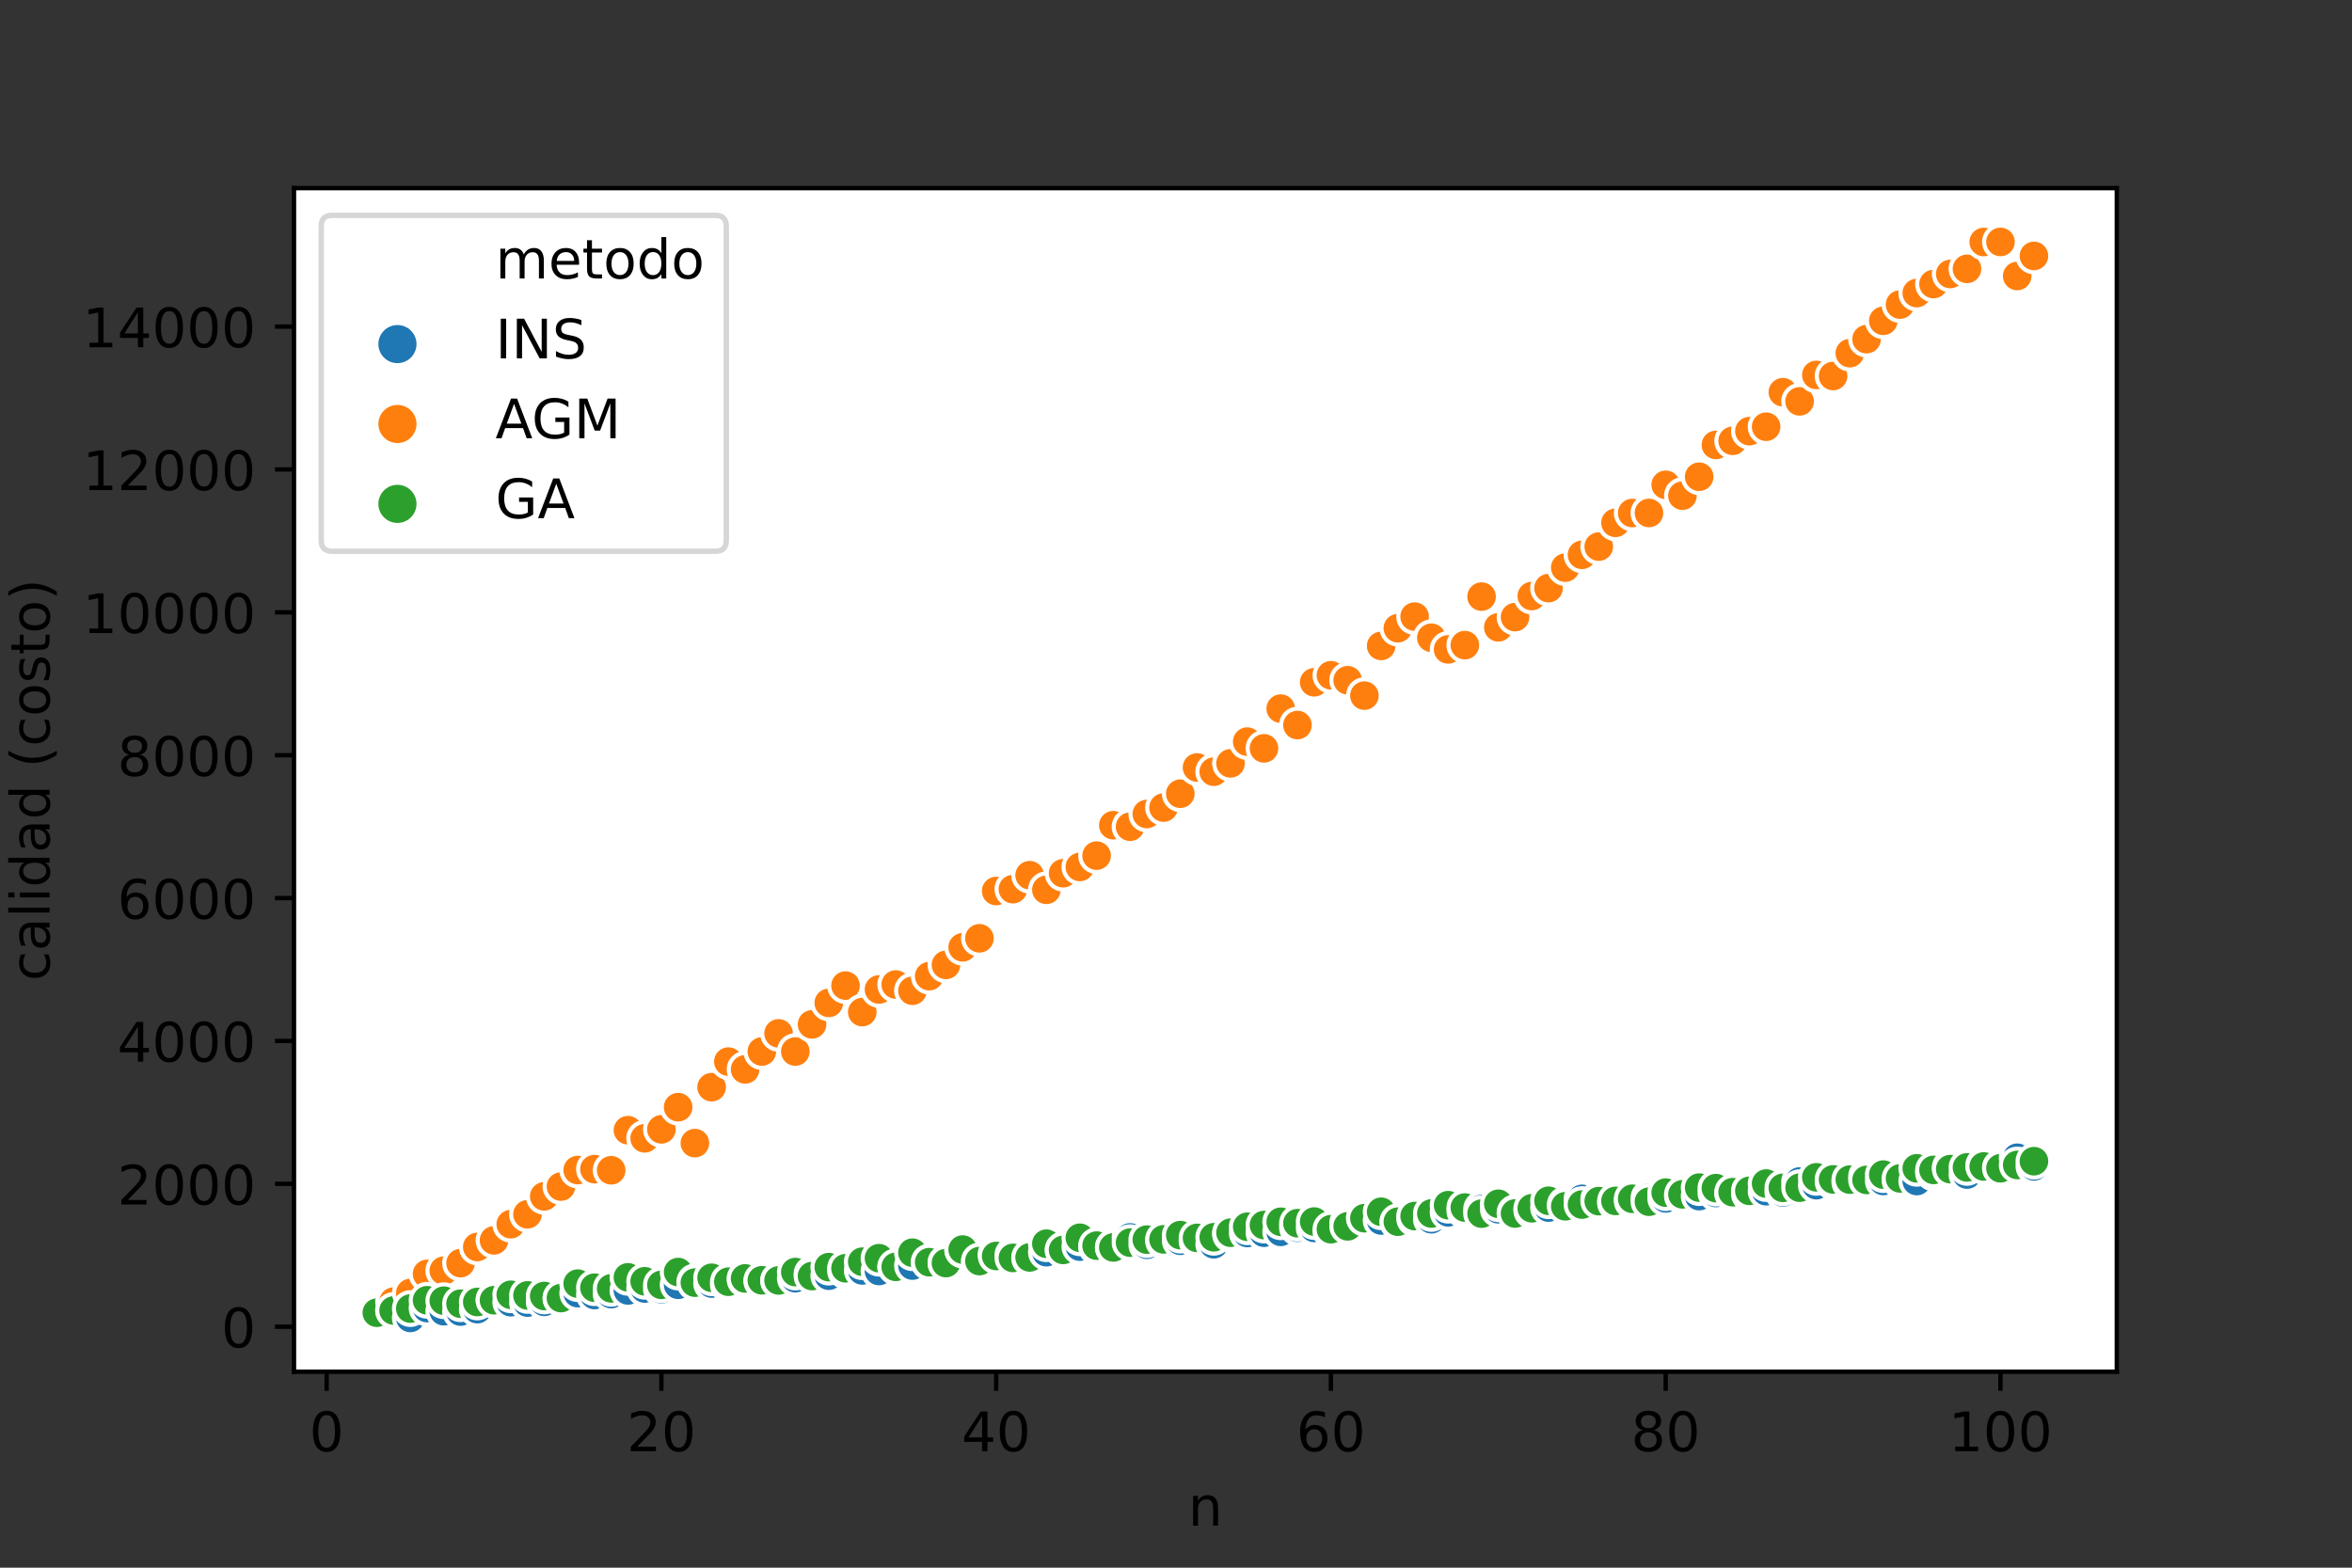 <?xml version="1.0" encoding="utf-8" standalone="no"?>
<!DOCTYPE svg PUBLIC "-//W3C//DTD SVG 1.1//EN"
  "http://www.w3.org/Graphics/SVG/1.1/DTD/svg11.dtd">
<!-- Created with matplotlib (https://matplotlib.org/) -->
<svg height="288pt" version="1.1" viewBox="0 0 432 288" width="432pt" xmlns="http://www.w3.org/2000/svg" xmlns:xlink="http://www.w3.org/1999/xlink">
 <rect x="0" y="0" width="432" height="288" fill="#333333" stroke="none"/>
 <defs>
  <style type="text/css">*{stroke-linecap:butt;stroke-linejoin:round;}</style>
 </defs>
 <g id="figure_1">
  <g id="patch_1">
   <path d="M 0 288 
L 432 288 
L 432 0 
L 0 0 
z
" style="fill:none;"/>
  </g>
  <g id="axes_1">
   <g id="patch_2">
    <path d="M 54 252 
L 388.8 252 
L 388.8 34.56 
L 54 34.56 
z
" style="fill:#ffffff;"/>
   </g>
   <g id="PathCollection_1">
    <defs>
     <path d="M 0 3 
C 0.796 3 1.559 2.684 2.121 2.121 
C 2.684 1.559 3 0.796 3 -0 
C 3 -0.796 2.684 -1.559 2.121 -2.121 
C 1.559 -2.684 0.796 -3 0 -3 
C -0.796 -3 -1.559 -2.684 -2.121 -2.121 
C -2.684 -1.559 -3 -0.796 -3 0 
C -3 0.796 -2.684 1.559 -2.121 2.121 
C -1.559 2.684 -0.796 3 0 3 
z
" id="C0_0_11ed064a2e"/>
    </defs>
    <g clip-path="url(#p5c3e33b014)">
     <use style="fill:#1f77b4;stroke:#ffffff;stroke-width:0.75;" x="69.218" xlink:href="#C0_0_11ed064a2e" y="241.158"/>
    </g>
    <g clip-path="url(#p5c3e33b014)">
     <use style="fill:#ff7f0e;stroke:#ffffff;stroke-width:0.75;" x="69.218" xlink:href="#C0_0_11ed064a2e" y="241.158"/>
    </g>
    <g clip-path="url(#p5c3e33b014)">
     <use style="fill:#2ca02c;stroke:#ffffff;stroke-width:0.75;" x="69.218" xlink:href="#C0_0_11ed064a2e" y="241.158"/>
    </g>
    <g clip-path="url(#p5c3e33b014)">
     <use style="fill:#1f77b4;stroke:#ffffff;stroke-width:0.75;" x="72.293" xlink:href="#C0_0_11ed064a2e" y="240.751"/>
    </g>
    <g clip-path="url(#p5c3e33b014)">
     <use style="fill:#ff7f0e;stroke:#ffffff;stroke-width:0.75;" x="72.293" xlink:href="#C0_0_11ed064a2e" y="239.124"/>
    </g>
    <g clip-path="url(#p5c3e33b014)">
     <use style="fill:#2ca02c;stroke:#ffffff;stroke-width:0.75;" x="72.293" xlink:href="#C0_0_11ed064a2e" y="240.751"/>
    </g>
    <g clip-path="url(#p5c3e33b014)">
     <use style="fill:#1f77b4;stroke:#ffffff;stroke-width:0.75;" x="75.367" xlink:href="#C0_0_11ed064a2e" y="242.116"/>
    </g>
    <g clip-path="url(#p5c3e33b014)">
     <use style="fill:#ff7f0e;stroke:#ffffff;stroke-width:0.75;" x="75.367" xlink:href="#C0_0_11ed064a2e" y="237.536"/>
    </g>
    <g clip-path="url(#p5c3e33b014)">
     <use style="fill:#2ca02c;stroke:#ffffff;stroke-width:0.75;" x="75.367" xlink:href="#C0_0_11ed064a2e" y="240.397"/>
    </g>
    <g clip-path="url(#p5c3e33b014)">
     <use style="fill:#1f77b4;stroke:#ffffff;stroke-width:0.75;" x="78.441" xlink:href="#C0_0_11ed064a2e" y="240.305"/>
    </g>
    <g clip-path="url(#p5c3e33b014)">
     <use style="fill:#ff7f0e;stroke:#ffffff;stroke-width:0.75;" x="78.441" xlink:href="#C0_0_11ed064a2e" y="234.032"/>
    </g>
    <g clip-path="url(#p5c3e33b014)">
     <use style="fill:#2ca02c;stroke:#ffffff;stroke-width:0.75;" x="78.441" xlink:href="#C0_0_11ed064a2e" y="238.875"/>
    </g>
    <g clip-path="url(#p5c3e33b014)">
     <use style="fill:#1f77b4;stroke:#ffffff;stroke-width:0.75;" x="81.516" xlink:href="#C0_0_11ed064a2e" y="240.883"/>
    </g>
    <g clip-path="url(#p5c3e33b014)">
     <use style="fill:#ff7f0e;stroke:#ffffff;stroke-width:0.75;" x="81.516" xlink:href="#C0_0_11ed064a2e" y="233.441"/>
    </g>
    <g clip-path="url(#p5c3e33b014)">
     <use style="fill:#2ca02c;stroke:#ffffff;stroke-width:0.75;" x="81.516" xlink:href="#C0_0_11ed064a2e" y="238.953"/>
    </g>
    <g clip-path="url(#p5c3e33b014)">
     <use style="fill:#1f77b4;stroke:#ffffff;stroke-width:0.75;" x="84.59" xlink:href="#C0_0_11ed064a2e" y="240.948"/>
    </g>
    <g clip-path="url(#p5c3e33b014)">
     <use style="fill:#ff7f0e;stroke:#ffffff;stroke-width:0.75;" x="84.59" xlink:href="#C0_0_11ed064a2e" y="232.05"/>
    </g>
    <g clip-path="url(#p5c3e33b014)">
     <use style="fill:#2ca02c;stroke:#ffffff;stroke-width:0.75;" x="84.59" xlink:href="#C0_0_11ed064a2e" y="239.505"/>
    </g>
    <g clip-path="url(#p5c3e33b014)">
     <use style="fill:#1f77b4;stroke:#ffffff;stroke-width:0.75;" x="87.664" xlink:href="#C0_0_11ed064a2e" y="240.502"/>
    </g>
    <g clip-path="url(#p5c3e33b014)">
     <use style="fill:#ff7f0e;stroke:#ffffff;stroke-width:0.75;" x="87.664" xlink:href="#C0_0_11ed064a2e" y="229.084"/>
    </g>
    <g clip-path="url(#p5c3e33b014)">
     <use style="fill:#2ca02c;stroke:#ffffff;stroke-width:0.75;" x="87.664" xlink:href="#C0_0_11ed064a2e" y="239.19"/>
    </g>
    <g clip-path="url(#p5c3e33b014)">
     <use style="fill:#1f77b4;stroke:#ffffff;stroke-width:0.75;" x="90.739" xlink:href="#C0_0_11ed064a2e" y="238.77"/>
    </g>
    <g clip-path="url(#p5c3e33b014)">
     <use style="fill:#ff7f0e;stroke:#ffffff;stroke-width:0.75;" x="90.739" xlink:href="#C0_0_11ed064a2e" y="227.864"/>
    </g>
    <g clip-path="url(#p5c3e33b014)">
     <use style="fill:#2ca02c;stroke:#ffffff;stroke-width:0.75;" x="90.739" xlink:href="#C0_0_11ed064a2e" y="238.862"/>
    </g>
    <g clip-path="url(#p5c3e33b014)">
     <use style="fill:#1f77b4;stroke:#ffffff;stroke-width:0.75;" x="93.813" xlink:href="#C0_0_11ed064a2e" y="239.229"/>
    </g>
    <g clip-path="url(#p5c3e33b014)">
     <use style="fill:#ff7f0e;stroke:#ffffff;stroke-width:0.75;" x="93.813" xlink:href="#C0_0_11ed064a2e" y="224.898"/>
    </g>
    <g clip-path="url(#p5c3e33b014)">
     <use style="fill:#2ca02c;stroke:#ffffff;stroke-width:0.75;" x="93.813" xlink:href="#C0_0_11ed064a2e" y="237.864"/>
    </g>
    <g clip-path="url(#p5c3e33b014)">
     <use style="fill:#1f77b4;stroke:#ffffff;stroke-width:0.75;" x="96.888" xlink:href="#C0_0_11ed064a2e" y="239.295"/>
    </g>
    <g clip-path="url(#p5c3e33b014)">
     <use style="fill:#ff7f0e;stroke:#ffffff;stroke-width:0.75;" x="96.888" xlink:href="#C0_0_11ed064a2e" y="223.074"/>
    </g>
    <g clip-path="url(#p5c3e33b014)">
     <use style="fill:#2ca02c;stroke:#ffffff;stroke-width:0.75;" x="96.888" xlink:href="#C0_0_11ed064a2e" y="237.982"/>
    </g>
    <g clip-path="url(#p5c3e33b014)">
     <use style="fill:#1f77b4;stroke:#ffffff;stroke-width:0.75;" x="99.962" xlink:href="#C0_0_11ed064a2e" y="239.163"/>
    </g>
    <g clip-path="url(#p5c3e33b014)">
     <use style="fill:#ff7f0e;stroke:#ffffff;stroke-width:0.75;" x="99.962" xlink:href="#C0_0_11ed064a2e" y="219.779"/>
    </g>
    <g clip-path="url(#p5c3e33b014)">
     <use style="fill:#2ca02c;stroke:#ffffff;stroke-width:0.75;" x="99.962" xlink:href="#C0_0_11ed064a2e" y="238.087"/>
    </g>
    <g clip-path="url(#p5c3e33b014)">
     <use style="fill:#1f77b4;stroke:#ffffff;stroke-width:0.75;" x="103.036" xlink:href="#C0_0_11ed064a2e" y="238.534"/>
    </g>
    <g clip-path="url(#p5c3e33b014)">
     <use style="fill:#ff7f0e;stroke:#ffffff;stroke-width:0.75;" x="103.036" xlink:href="#C0_0_11ed064a2e" y="217.981"/>
    </g>
    <g clip-path="url(#p5c3e33b014)">
     <use style="fill:#2ca02c;stroke:#ffffff;stroke-width:0.75;" x="103.036" xlink:href="#C0_0_11ed064a2e" y="238.468"/>
    </g>
    <g clip-path="url(#p5c3e33b014)">
     <use style="fill:#1f77b4;stroke:#ffffff;stroke-width:0.75;" x="106.111" xlink:href="#C0_0_11ed064a2e" y="237.562"/>
    </g>
    <g clip-path="url(#p5c3e33b014)">
     <use style="fill:#ff7f0e;stroke:#ffffff;stroke-width:0.75;" x="106.111" xlink:href="#C0_0_11ed064a2e" y="214.95"/>
    </g>
    <g clip-path="url(#p5c3e33b014)">
     <use style="fill:#2ca02c;stroke:#ffffff;stroke-width:0.75;" x="106.111" xlink:href="#C0_0_11ed064a2e" y="235.817"/>
    </g>
    <g clip-path="url(#p5c3e33b014)">
     <use style="fill:#1f77b4;stroke:#ffffff;stroke-width:0.75;" x="109.185" xlink:href="#C0_0_11ed064a2e" y="237.904"/>
    </g>
    <g clip-path="url(#p5c3e33b014)">
     <use style="fill:#ff7f0e;stroke:#ffffff;stroke-width:0.75;" x="109.185" xlink:href="#C0_0_11ed064a2e" y="214.779"/>
    </g>
    <g clip-path="url(#p5c3e33b014)">
     <use style="fill:#2ca02c;stroke:#ffffff;stroke-width:0.75;" x="109.185" xlink:href="#C0_0_11ed064a2e" y="236.565"/>
    </g>
    <g clip-path="url(#p5c3e33b014)">
     <use style="fill:#1f77b4;stroke:#ffffff;stroke-width:0.75;" x="112.26" xlink:href="#C0_0_11ed064a2e" y="237.746"/>
    </g>
    <g clip-path="url(#p5c3e33b014)">
     <use style="fill:#ff7f0e;stroke:#ffffff;stroke-width:0.75;" x="112.26" xlink:href="#C0_0_11ed064a2e" y="214.989"/>
    </g>
    <g clip-path="url(#p5c3e33b014)">
     <use style="fill:#2ca02c;stroke:#ffffff;stroke-width:0.75;" x="112.26" xlink:href="#C0_0_11ed064a2e" y="236.683"/>
    </g>
    <g clip-path="url(#p5c3e33b014)">
     <use style="fill:#1f77b4;stroke:#ffffff;stroke-width:0.75;" x="115.334" xlink:href="#C0_0_11ed064a2e" y="237.064"/>
    </g>
    <g clip-path="url(#p5c3e33b014)">
     <use style="fill:#ff7f0e;stroke:#ffffff;stroke-width:0.75;" x="115.334" xlink:href="#C0_0_11ed064a2e" y="207.627"/>
    </g>
    <g clip-path="url(#p5c3e33b014)">
     <use style="fill:#2ca02c;stroke:#ffffff;stroke-width:0.75;" x="115.334" xlink:href="#C0_0_11ed064a2e" y="234.662"/>
    </g>
    <g clip-path="url(#p5c3e33b014)">
     <use style="fill:#1f77b4;stroke:#ffffff;stroke-width:0.75;" x="118.408" xlink:href="#C0_0_11ed064a2e" y="236.709"/>
    </g>
    <g clip-path="url(#p5c3e33b014)">
     <use style="fill:#ff7f0e;stroke:#ffffff;stroke-width:0.75;" x="118.408" xlink:href="#C0_0_11ed064a2e" y="209.123"/>
    </g>
    <g clip-path="url(#p5c3e33b014)">
     <use style="fill:#2ca02c;stroke:#ffffff;stroke-width:0.75;" x="118.408" xlink:href="#C0_0_11ed064a2e" y="235.384"/>
    </g>
    <g clip-path="url(#p5c3e33b014)">
     <use style="fill:#1f77b4;stroke:#ffffff;stroke-width:0.75;" x="121.483" xlink:href="#C0_0_11ed064a2e" y="236.841"/>
    </g>
    <g clip-path="url(#p5c3e33b014)">
     <use style="fill:#ff7f0e;stroke:#ffffff;stroke-width:0.75;" x="121.483" xlink:href="#C0_0_11ed064a2e" y="207.469"/>
    </g>
    <g clip-path="url(#p5c3e33b014)">
     <use style="fill:#2ca02c;stroke:#ffffff;stroke-width:0.75;" x="121.483" xlink:href="#C0_0_11ed064a2e" y="236.04"/>
    </g>
    <g clip-path="url(#p5c3e33b014)">
     <use style="fill:#1f77b4;stroke:#ffffff;stroke-width:0.75;" x="124.557" xlink:href="#C0_0_11ed064a2e" y="236.027"/>
    </g>
    <g clip-path="url(#p5c3e33b014)">
     <use style="fill:#ff7f0e;stroke:#ffffff;stroke-width:0.75;" x="124.557" xlink:href="#C0_0_11ed064a2e" y="203.401"/>
    </g>
    <g clip-path="url(#p5c3e33b014)">
     <use style="fill:#2ca02c;stroke:#ffffff;stroke-width:0.75;" x="124.557" xlink:href="#C0_0_11ed064a2e" y="233.691"/>
    </g>
    <g clip-path="url(#p5c3e33b014)">
     <use style="fill:#1f77b4;stroke:#ffffff;stroke-width:0.75;" x="127.631" xlink:href="#C0_0_11ed064a2e" y="235.489"/>
    </g>
    <g clip-path="url(#p5c3e33b014)">
     <use style="fill:#ff7f0e;stroke:#ffffff;stroke-width:0.75;" x="127.631" xlink:href="#C0_0_11ed064a2e" y="210.002"/>
    </g>
    <g clip-path="url(#p5c3e33b014)">
     <use style="fill:#2ca02c;stroke:#ffffff;stroke-width:0.75;" x="127.631" xlink:href="#C0_0_11ed064a2e" y="235.633"/>
    </g>
    <g clip-path="url(#p5c3e33b014)">
     <use style="fill:#1f77b4;stroke:#ffffff;stroke-width:0.75;" x="130.706" xlink:href="#C0_0_11ed064a2e" y="235.804"/>
    </g>
    <g clip-path="url(#p5c3e33b014)">
     <use style="fill:#ff7f0e;stroke:#ffffff;stroke-width:0.75;" x="130.706" xlink:href="#C0_0_11ed064a2e" y="199.726"/>
    </g>
    <g clip-path="url(#p5c3e33b014)">
     <use style="fill:#2ca02c;stroke:#ffffff;stroke-width:0.75;" x="130.706" xlink:href="#C0_0_11ed064a2e" y="234.741"/>
    </g>
    <g clip-path="url(#p5c3e33b014)">
     <use style="fill:#1f77b4;stroke:#ffffff;stroke-width:0.75;" x="133.78" xlink:href="#C0_0_11ed064a2e" y="236.079"/>
    </g>
    <g clip-path="url(#p5c3e33b014)">
     <use style="fill:#ff7f0e;stroke:#ffffff;stroke-width:0.75;" x="133.78" xlink:href="#C0_0_11ed064a2e" y="195.028"/>
    </g>
    <g clip-path="url(#p5c3e33b014)">
     <use style="fill:#2ca02c;stroke:#ffffff;stroke-width:0.75;" x="133.78" xlink:href="#C0_0_11ed064a2e" y="235.463"/>
    </g>
    <g clip-path="url(#p5c3e33b014)">
     <use style="fill:#1f77b4;stroke:#ffffff;stroke-width:0.75;" x="136.855" xlink:href="#C0_0_11ed064a2e" y="235.069"/>
    </g>
    <g clip-path="url(#p5c3e33b014)">
     <use style="fill:#ff7f0e;stroke:#ffffff;stroke-width:0.75;" x="136.855" xlink:href="#C0_0_11ed064a2e" y="196.458"/>
    </g>
    <g clip-path="url(#p5c3e33b014)">
     <use style="fill:#2ca02c;stroke:#ffffff;stroke-width:0.75;" x="136.855" xlink:href="#C0_0_11ed064a2e" y="234.859"/>
    </g>
    <g clip-path="url(#p5c3e33b014)">
     <use style="fill:#1f77b4;stroke:#ffffff;stroke-width:0.75;" x="139.929" xlink:href="#C0_0_11ed064a2e" y="235.384"/>
    </g>
    <g clip-path="url(#p5c3e33b014)">
     <use style="fill:#ff7f0e;stroke:#ffffff;stroke-width:0.75;" x="139.929" xlink:href="#C0_0_11ed064a2e" y="193.177"/>
    </g>
    <g clip-path="url(#p5c3e33b014)">
     <use style="fill:#2ca02c;stroke:#ffffff;stroke-width:0.75;" x="139.929" xlink:href="#C0_0_11ed064a2e" y="235.2"/>
    </g>
    <g clip-path="url(#p5c3e33b014)">
     <use style="fill:#1f77b4;stroke:#ffffff;stroke-width:0.75;" x="143.003" xlink:href="#C0_0_11ed064a2e" y="235.279"/>
    </g>
    <g clip-path="url(#p5c3e33b014)">
     <use style="fill:#ff7f0e;stroke:#ffffff;stroke-width:0.75;" x="143.003" xlink:href="#C0_0_11ed064a2e" y="189.844"/>
    </g>
    <g clip-path="url(#p5c3e33b014)">
     <use style="fill:#2ca02c;stroke:#ffffff;stroke-width:0.75;" x="143.003" xlink:href="#C0_0_11ed064a2e" y="235.226"/>
    </g>
    <g clip-path="url(#p5c3e33b014)">
     <use style="fill:#1f77b4;stroke:#ffffff;stroke-width:0.75;" x="146.078" xlink:href="#C0_0_11ed064a2e" y="234.819"/>
    </g>
    <g clip-path="url(#p5c3e33b014)">
     <use style="fill:#ff7f0e;stroke:#ffffff;stroke-width:0.75;" x="146.078" xlink:href="#C0_0_11ed064a2e" y="193.177"/>
    </g>
    <g clip-path="url(#p5c3e33b014)">
     <use style="fill:#2ca02c;stroke:#ffffff;stroke-width:0.75;" x="146.078" xlink:href="#C0_0_11ed064a2e" y="233.691"/>
    </g>
    <g clip-path="url(#p5c3e33b014)">
     <use style="fill:#1f77b4;stroke:#ffffff;stroke-width:0.75;" x="149.152" xlink:href="#C0_0_11ed064a2e" y="234.006"/>
    </g>
    <g clip-path="url(#p5c3e33b014)">
     <use style="fill:#ff7f0e;stroke:#ffffff;stroke-width:0.75;" x="149.152" xlink:href="#C0_0_11ed064a2e" y="188.19"/>
    </g>
    <g clip-path="url(#p5c3e33b014)">
     <use style="fill:#2ca02c;stroke:#ffffff;stroke-width:0.75;" x="149.152" xlink:href="#C0_0_11ed064a2e" y="234.426"/>
    </g>
    <g clip-path="url(#p5c3e33b014)">
     <use style="fill:#1f77b4;stroke:#ffffff;stroke-width:0.75;" x="152.226" xlink:href="#C0_0_11ed064a2e" y="234.36"/>
    </g>
    <g clip-path="url(#p5c3e33b014)">
     <use style="fill:#ff7f0e;stroke:#ffffff;stroke-width:0.75;" x="152.226" xlink:href="#C0_0_11ed064a2e" y="184.24"/>
    </g>
    <g clip-path="url(#p5c3e33b014)">
     <use style="fill:#2ca02c;stroke:#ffffff;stroke-width:0.75;" x="152.226" xlink:href="#C0_0_11ed064a2e" y="232.785"/>
    </g>
    <g clip-path="url(#p5c3e33b014)">
     <use style="fill:#1f77b4;stroke:#ffffff;stroke-width:0.75;" x="155.301" xlink:href="#C0_0_11ed064a2e" y="233.481"/>
    </g>
    <g clip-path="url(#p5c3e33b014)">
     <use style="fill:#ff7f0e;stroke:#ffffff;stroke-width:0.75;" x="155.301" xlink:href="#C0_0_11ed064a2e" y="181.064"/>
    </g>
    <g clip-path="url(#p5c3e33b014)">
     <use style="fill:#2ca02c;stroke:#ffffff;stroke-width:0.75;" x="155.301" xlink:href="#C0_0_11ed064a2e" y="232.995"/>
    </g>
    <g clip-path="url(#p5c3e33b014)">
     <use style="fill:#1f77b4;stroke:#ffffff;stroke-width:0.75;" x="158.375" xlink:href="#C0_0_11ed064a2e" y="233.389"/>
    </g>
    <g clip-path="url(#p5c3e33b014)">
     <use style="fill:#ff7f0e;stroke:#ffffff;stroke-width:0.75;" x="158.375" xlink:href="#C0_0_11ed064a2e" y="185.933"/>
    </g>
    <g clip-path="url(#p5c3e33b014)">
     <use style="fill:#2ca02c;stroke:#ffffff;stroke-width:0.75;" x="158.375" xlink:href="#C0_0_11ed064a2e" y="231.788"/>
    </g>
    <g clip-path="url(#p5c3e33b014)">
     <use style="fill:#1f77b4;stroke:#ffffff;stroke-width:0.75;" x="161.45" xlink:href="#C0_0_11ed064a2e" y="233.494"/>
    </g>
    <g clip-path="url(#p5c3e33b014)">
     <use style="fill:#ff7f0e;stroke:#ffffff;stroke-width:0.75;" x="161.45" xlink:href="#C0_0_11ed064a2e" y="181.773"/>
    </g>
    <g clip-path="url(#p5c3e33b014)">
     <use style="fill:#2ca02c;stroke:#ffffff;stroke-width:0.75;" x="161.45" xlink:href="#C0_0_11ed064a2e" y="231.145"/>
    </g>
    <g clip-path="url(#p5c3e33b014)">
     <use style="fill:#1f77b4;stroke:#ffffff;stroke-width:0.75;" x="164.524" xlink:href="#C0_0_11ed064a2e" y="232.759"/>
    </g>
    <g clip-path="url(#p5c3e33b014)">
     <use style="fill:#ff7f0e;stroke:#ffffff;stroke-width:0.75;" x="164.524" xlink:href="#C0_0_11ed064a2e" y="180.867"/>
    </g>
    <g clip-path="url(#p5c3e33b014)">
     <use style="fill:#2ca02c;stroke:#ffffff;stroke-width:0.75;" x="164.524" xlink:href="#C0_0_11ed064a2e" y="232.733"/>
    </g>
    <g clip-path="url(#p5c3e33b014)">
     <use style="fill:#1f77b4;stroke:#ffffff;stroke-width:0.75;" x="167.598" xlink:href="#C0_0_11ed064a2e" y="232.497"/>
    </g>
    <g clip-path="url(#p5c3e33b014)">
     <use style="fill:#ff7f0e;stroke:#ffffff;stroke-width:0.75;" x="167.598" xlink:href="#C0_0_11ed064a2e" y="182.009"/>
    </g>
    <g clip-path="url(#p5c3e33b014)">
     <use style="fill:#2ca02c;stroke:#ffffff;stroke-width:0.75;" x="167.598" xlink:href="#C0_0_11ed064a2e" y="230.134"/>
    </g>
    <g clip-path="url(#p5c3e33b014)">
     <use style="fill:#1f77b4;stroke:#ffffff;stroke-width:0.75;" x="170.673" xlink:href="#C0_0_11ed064a2e" y="231.88"/>
    </g>
    <g clip-path="url(#p5c3e33b014)">
     <use style="fill:#ff7f0e;stroke:#ffffff;stroke-width:0.75;" x="170.673" xlink:href="#C0_0_11ed064a2e" y="179.331"/>
    </g>
    <g clip-path="url(#p5c3e33b014)">
     <use style="fill:#2ca02c;stroke:#ffffff;stroke-width:0.75;" x="170.673" xlink:href="#C0_0_11ed064a2e" y="231.88"/>
    </g>
    <g clip-path="url(#p5c3e33b014)">
     <use style="fill:#1f77b4;stroke:#ffffff;stroke-width:0.75;" x="173.747" xlink:href="#C0_0_11ed064a2e" y="231.972"/>
    </g>
    <g clip-path="url(#p5c3e33b014)">
     <use style="fill:#ff7f0e;stroke:#ffffff;stroke-width:0.75;" x="173.747" xlink:href="#C0_0_11ed064a2e" y="177.258"/>
    </g>
    <g clip-path="url(#p5c3e33b014)">
     <use style="fill:#2ca02c;stroke:#ffffff;stroke-width:0.75;" x="173.747" xlink:href="#C0_0_11ed064a2e" y="232.037"/>
    </g>
    <g clip-path="url(#p5c3e33b014)">
     <use style="fill:#1f77b4;stroke:#ffffff;stroke-width:0.75;" x="176.821" xlink:href="#C0_0_11ed064a2e" y="229.649"/>
    </g>
    <g clip-path="url(#p5c3e33b014)">
     <use style="fill:#ff7f0e;stroke:#ffffff;stroke-width:0.75;" x="176.821" xlink:href="#C0_0_11ed064a2e" y="174.029"/>
    </g>
    <g clip-path="url(#p5c3e33b014)">
     <use style="fill:#2ca02c;stroke:#ffffff;stroke-width:0.75;" x="176.821" xlink:href="#C0_0_11ed064a2e" y="229.557"/>
    </g>
    <g clip-path="url(#p5c3e33b014)">
     <use style="fill:#1f77b4;stroke:#ffffff;stroke-width:0.75;" x="179.896" xlink:href="#C0_0_11ed064a2e" y="231.683"/>
    </g>
    <g clip-path="url(#p5c3e33b014)">
     <use style="fill:#ff7f0e;stroke:#ffffff;stroke-width:0.75;" x="179.896" xlink:href="#C0_0_11ed064a2e" y="172.376"/>
    </g>
    <g clip-path="url(#p5c3e33b014)">
     <use style="fill:#2ca02c;stroke:#ffffff;stroke-width:0.75;" x="179.896" xlink:href="#C0_0_11ed064a2e" y="231.67"/>
    </g>
    <g clip-path="url(#p5c3e33b014)">
     <use style="fill:#1f77b4;stroke:#ffffff;stroke-width:0.75;" x="182.97" xlink:href="#C0_0_11ed064a2e" y="230.318"/>
    </g>
    <g clip-path="url(#p5c3e33b014)">
     <use style="fill:#ff7f0e;stroke:#ffffff;stroke-width:0.75;" x="182.97" xlink:href="#C0_0_11ed064a2e" y="163.688"/>
    </g>
    <g clip-path="url(#p5c3e33b014)">
     <use style="fill:#2ca02c;stroke:#ffffff;stroke-width:0.75;" x="182.97" xlink:href="#C0_0_11ed064a2e" y="230.738"/>
    </g>
    <g clip-path="url(#p5c3e33b014)">
     <use style="fill:#1f77b4;stroke:#ffffff;stroke-width:0.75;" x="186.045" xlink:href="#C0_0_11ed064a2e" y="230.541"/>
    </g>
    <g clip-path="url(#p5c3e33b014)">
     <use style="fill:#ff7f0e;stroke:#ffffff;stroke-width:0.75;" x="186.045" xlink:href="#C0_0_11ed064a2e" y="163.346"/>
    </g>
    <g clip-path="url(#p5c3e33b014)">
     <use style="fill:#2ca02c;stroke:#ffffff;stroke-width:0.75;" x="186.045" xlink:href="#C0_0_11ed064a2e" y="231.092"/>
    </g>
    <g clip-path="url(#p5c3e33b014)">
     <use style="fill:#1f77b4;stroke:#ffffff;stroke-width:0.75;" x="189.119" xlink:href="#C0_0_11ed064a2e" y="231.158"/>
    </g>
    <g clip-path="url(#p5c3e33b014)">
     <use style="fill:#ff7f0e;stroke:#ffffff;stroke-width:0.75;" x="189.119" xlink:href="#C0_0_11ed064a2e" y="160.787"/>
    </g>
    <g clip-path="url(#p5c3e33b014)">
     <use style="fill:#2ca02c;stroke:#ffffff;stroke-width:0.75;" x="189.119" xlink:href="#C0_0_11ed064a2e" y="231"/>
    </g>
    <g clip-path="url(#p5c3e33b014)">
     <use style="fill:#1f77b4;stroke:#ffffff;stroke-width:0.75;" x="192.193" xlink:href="#C0_0_11ed064a2e" y="230.042"/>
    </g>
    <g clip-path="url(#p5c3e33b014)">
     <use style="fill:#ff7f0e;stroke:#ffffff;stroke-width:0.75;" x="192.193" xlink:href="#C0_0_11ed064a2e" y="163.465"/>
    </g>
    <g clip-path="url(#p5c3e33b014)">
     <use style="fill:#2ca02c;stroke:#ffffff;stroke-width:0.75;" x="192.193" xlink:href="#C0_0_11ed064a2e" y="228.481"/>
    </g>
    <g clip-path="url(#p5c3e33b014)">
     <use style="fill:#1f77b4;stroke:#ffffff;stroke-width:0.75;" x="195.268" xlink:href="#C0_0_11ed064a2e" y="229.622"/>
    </g>
    <g clip-path="url(#p5c3e33b014)">
     <use style="fill:#ff7f0e;stroke:#ffffff;stroke-width:0.75;" x="195.268" xlink:href="#C0_0_11ed064a2e" y="160.42"/>
    </g>
    <g clip-path="url(#p5c3e33b014)">
     <use style="fill:#2ca02c;stroke:#ffffff;stroke-width:0.75;" x="195.268" xlink:href="#C0_0_11ed064a2e" y="229.622"/>
    </g>
    <g clip-path="url(#p5c3e33b014)">
     <use style="fill:#1f77b4;stroke:#ffffff;stroke-width:0.75;" x="198.342" xlink:href="#C0_0_11ed064a2e" y="229.019"/>
    </g>
    <g clip-path="url(#p5c3e33b014)">
     <use style="fill:#ff7f0e;stroke:#ffffff;stroke-width:0.75;" x="198.342" xlink:href="#C0_0_11ed064a2e" y="159.265"/>
    </g>
    <g clip-path="url(#p5c3e33b014)">
     <use style="fill:#2ca02c;stroke:#ffffff;stroke-width:0.75;" x="198.342" xlink:href="#C0_0_11ed064a2e" y="227.391"/>
    </g>
    <g clip-path="url(#p5c3e33b014)">
     <use style="fill:#1f77b4;stroke:#ffffff;stroke-width:0.75;" x="201.417" xlink:href="#C0_0_11ed064a2e" y="229.137"/>
    </g>
    <g clip-path="url(#p5c3e33b014)">
     <use style="fill:#ff7f0e;stroke:#ffffff;stroke-width:0.75;" x="201.417" xlink:href="#C0_0_11ed064a2e" y="157.191"/>
    </g>
    <g clip-path="url(#p5c3e33b014)">
     <use style="fill:#2ca02c;stroke:#ffffff;stroke-width:0.75;" x="201.417" xlink:href="#C0_0_11ed064a2e" y="228.835"/>
    </g>
    <g clip-path="url(#p5c3e33b014)">
     <use style="fill:#1f77b4;stroke:#ffffff;stroke-width:0.75;" x="204.491" xlink:href="#C0_0_11ed064a2e" y="229.189"/>
    </g>
    <g clip-path="url(#p5c3e33b014)">
     <use style="fill:#ff7f0e;stroke:#ffffff;stroke-width:0.75;" x="204.491" xlink:href="#C0_0_11ed064a2e" y="151.601"/>
    </g>
    <g clip-path="url(#p5c3e33b014)">
     <use style="fill:#2ca02c;stroke:#ffffff;stroke-width:0.75;" x="204.491" xlink:href="#C0_0_11ed064a2e" y="229.163"/>
    </g>
    <g clip-path="url(#p5c3e33b014)">
     <use style="fill:#1f77b4;stroke:#ffffff;stroke-width:0.75;" x="207.565" xlink:href="#C0_0_11ed064a2e" y="227.326"/>
    </g>
    <g clip-path="url(#p5c3e33b014)">
     <use style="fill:#ff7f0e;stroke:#ffffff;stroke-width:0.75;" x="207.565" xlink:href="#C0_0_11ed064a2e" y="151.876"/>
    </g>
    <g clip-path="url(#p5c3e33b014)">
     <use style="fill:#2ca02c;stroke:#ffffff;stroke-width:0.75;" x="207.565" xlink:href="#C0_0_11ed064a2e" y="228.284"/>
    </g>
    <g clip-path="url(#p5c3e33b014)">
     <use style="fill:#1f77b4;stroke:#ffffff;stroke-width:0.75;" x="210.64" xlink:href="#C0_0_11ed064a2e" y="228.677"/>
    </g>
    <g clip-path="url(#p5c3e33b014)">
     <use style="fill:#ff7f0e;stroke:#ffffff;stroke-width:0.75;" x="210.64" xlink:href="#C0_0_11ed064a2e" y="149.54"/>
    </g>
    <g clip-path="url(#p5c3e33b014)">
     <use style="fill:#2ca02c;stroke:#ffffff;stroke-width:0.75;" x="210.64" xlink:href="#C0_0_11ed064a2e" y="227.733"/>
    </g>
    <g clip-path="url(#p5c3e33b014)">
     <use style="fill:#1f77b4;stroke:#ffffff;stroke-width:0.75;" x="213.714" xlink:href="#C0_0_11ed064a2e" y="227.982"/>
    </g>
    <g clip-path="url(#p5c3e33b014)">
     <use style="fill:#ff7f0e;stroke:#ffffff;stroke-width:0.75;" x="213.714" xlink:href="#C0_0_11ed064a2e" y="148.359"/>
    </g>
    <g clip-path="url(#p5c3e33b014)">
     <use style="fill:#2ca02c;stroke:#ffffff;stroke-width:0.75;" x="213.714" xlink:href="#C0_0_11ed064a2e" y="227.68"/>
    </g>
    <g clip-path="url(#p5c3e33b014)">
     <use style="fill:#1f77b4;stroke:#ffffff;stroke-width:0.75;" x="216.788" xlink:href="#C0_0_11ed064a2e" y="227.943"/>
    </g>
    <g clip-path="url(#p5c3e33b014)">
     <use style="fill:#ff7f0e;stroke:#ffffff;stroke-width:0.75;" x="216.788" xlink:href="#C0_0_11ed064a2e" y="145.813"/>
    </g>
    <g clip-path="url(#p5c3e33b014)">
     <use style="fill:#2ca02c;stroke:#ffffff;stroke-width:0.75;" x="216.788" xlink:href="#C0_0_11ed064a2e" y="226.906"/>
    </g>
    <g clip-path="url(#p5c3e33b014)">
     <use style="fill:#1f77b4;stroke:#ffffff;stroke-width:0.75;" x="219.863" xlink:href="#C0_0_11ed064a2e" y="228.021"/>
    </g>
    <g clip-path="url(#p5c3e33b014)">
     <use style="fill:#ff7f0e;stroke:#ffffff;stroke-width:0.75;" x="219.863" xlink:href="#C0_0_11ed064a2e" y="140.996"/>
    </g>
    <g clip-path="url(#p5c3e33b014)">
     <use style="fill:#2ca02c;stroke:#ffffff;stroke-width:0.75;" x="219.863" xlink:href="#C0_0_11ed064a2e" y="227.418"/>
    </g>
    <g clip-path="url(#p5c3e33b014)">
     <use style="fill:#1f77b4;stroke:#ffffff;stroke-width:0.75;" x="222.937" xlink:href="#C0_0_11ed064a2e" y="228.586"/>
    </g>
    <g clip-path="url(#p5c3e33b014)">
     <use style="fill:#ff7f0e;stroke:#ffffff;stroke-width:0.75;" x="222.937" xlink:href="#C0_0_11ed064a2e" y="141.771"/>
    </g>
    <g clip-path="url(#p5c3e33b014)">
     <use style="fill:#2ca02c;stroke:#ffffff;stroke-width:0.75;" x="222.937" xlink:href="#C0_0_11ed064a2e" y="227.299"/>
    </g>
    <g clip-path="url(#p5c3e33b014)">
     <use style="fill:#1f77b4;stroke:#ffffff;stroke-width:0.75;" x="226.012" xlink:href="#C0_0_11ed064a2e" y="226.788"/>
    </g>
    <g clip-path="url(#p5c3e33b014)">
     <use style="fill:#ff7f0e;stroke:#ffffff;stroke-width:0.75;" x="226.012" xlink:href="#C0_0_11ed064a2e" y="140.235"/>
    </g>
    <g clip-path="url(#p5c3e33b014)">
     <use style="fill:#2ca02c;stroke:#ffffff;stroke-width:0.75;" x="226.012" xlink:href="#C0_0_11ed064a2e" y="226.46"/>
    </g>
    <g clip-path="url(#p5c3e33b014)">
     <use style="fill:#1f77b4;stroke:#ffffff;stroke-width:0.75;" x="229.086" xlink:href="#C0_0_11ed064a2e" y="226.512"/>
    </g>
    <g clip-path="url(#p5c3e33b014)">
     <use style="fill:#ff7f0e;stroke:#ffffff;stroke-width:0.75;" x="229.086" xlink:href="#C0_0_11ed064a2e" y="136.246"/>
    </g>
    <g clip-path="url(#p5c3e33b014)">
     <use style="fill:#2ca02c;stroke:#ffffff;stroke-width:0.75;" x="229.086" xlink:href="#C0_0_11ed064a2e" y="225.37"/>
    </g>
    <g clip-path="url(#p5c3e33b014)">
     <use style="fill:#1f77b4;stroke:#ffffff;stroke-width:0.75;" x="232.16" xlink:href="#C0_0_11ed064a2e" y="226.46"/>
    </g>
    <g clip-path="url(#p5c3e33b014)">
     <use style="fill:#ff7f0e;stroke:#ffffff;stroke-width:0.75;" x="232.16" xlink:href="#C0_0_11ed064a2e" y="137.479"/>
    </g>
    <g clip-path="url(#p5c3e33b014)">
     <use style="fill:#2ca02c;stroke:#ffffff;stroke-width:0.75;" x="232.16" xlink:href="#C0_0_11ed064a2e" y="225.055"/>
    </g>
    <g clip-path="url(#p5c3e33b014)">
     <use style="fill:#1f77b4;stroke:#ffffff;stroke-width:0.75;" x="235.235" xlink:href="#C0_0_11ed064a2e" y="226.302"/>
    </g>
    <g clip-path="url(#p5c3e33b014)">
     <use style="fill:#ff7f0e;stroke:#ffffff;stroke-width:0.75;" x="235.235" xlink:href="#C0_0_11ed064a2e" y="130.182"/>
    </g>
    <g clip-path="url(#p5c3e33b014)">
     <use style="fill:#2ca02c;stroke:#ffffff;stroke-width:0.75;" x="235.235" xlink:href="#C0_0_11ed064a2e" y="224.452"/>
    </g>
    <g clip-path="url(#p5c3e33b014)">
     <use style="fill:#1f77b4;stroke:#ffffff;stroke-width:0.75;" x="238.309" xlink:href="#C0_0_11ed064a2e" y="225.541"/>
    </g>
    <g clip-path="url(#p5c3e33b014)">
     <use style="fill:#ff7f0e;stroke:#ffffff;stroke-width:0.75;" x="238.309" xlink:href="#C0_0_11ed064a2e" y="133.201"/>
    </g>
    <g clip-path="url(#p5c3e33b014)">
     <use style="fill:#2ca02c;stroke:#ffffff;stroke-width:0.75;" x="238.309" xlink:href="#C0_0_11ed064a2e" y="224.714"/>
    </g>
    <g clip-path="url(#p5c3e33b014)">
     <use style="fill:#1f77b4;stroke:#ffffff;stroke-width:0.75;" x="241.383" xlink:href="#C0_0_11ed064a2e" y="225.58"/>
    </g>
    <g clip-path="url(#p5c3e33b014)">
     <use style="fill:#ff7f0e;stroke:#ffffff;stroke-width:0.75;" x="241.383" xlink:href="#C0_0_11ed064a2e" y="125.34"/>
    </g>
    <g clip-path="url(#p5c3e33b014)">
     <use style="fill:#2ca02c;stroke:#ffffff;stroke-width:0.75;" x="241.383" xlink:href="#C0_0_11ed064a2e" y="224.412"/>
    </g>
    <g clip-path="url(#p5c3e33b014)">
     <use style="fill:#1f77b4;stroke:#ffffff;stroke-width:0.75;" x="244.458" xlink:href="#C0_0_11ed064a2e" y="226.236"/>
    </g>
    <g clip-path="url(#p5c3e33b014)">
     <use style="fill:#ff7f0e;stroke:#ffffff;stroke-width:0.75;" x="244.458" xlink:href="#C0_0_11ed064a2e" y="124.053"/>
    </g>
    <g clip-path="url(#p5c3e33b014)">
     <use style="fill:#2ca02c;stroke:#ffffff;stroke-width:0.75;" x="244.458" xlink:href="#C0_0_11ed064a2e" y="225.816"/>
    </g>
    <g clip-path="url(#p5c3e33b014)">
     <use style="fill:#1f77b4;stroke:#ffffff;stroke-width:0.75;" x="247.532" xlink:href="#C0_0_11ed064a2e" y="224.635"/>
    </g>
    <g clip-path="url(#p5c3e33b014)">
     <use style="fill:#ff7f0e;stroke:#ffffff;stroke-width:0.75;" x="247.532" xlink:href="#C0_0_11ed064a2e" y="124.972"/>
    </g>
    <g clip-path="url(#p5c3e33b014)">
     <use style="fill:#2ca02c;stroke:#ffffff;stroke-width:0.75;" x="247.532" xlink:href="#C0_0_11ed064a2e" y="225.291"/>
    </g>
    <g clip-path="url(#p5c3e33b014)">
     <use style="fill:#1f77b4;stroke:#ffffff;stroke-width:0.75;" x="250.607" xlink:href="#C0_0_11ed064a2e" y="223.651"/>
    </g>
    <g clip-path="url(#p5c3e33b014)">
     <use style="fill:#ff7f0e;stroke:#ffffff;stroke-width:0.75;" x="250.607" xlink:href="#C0_0_11ed064a2e" y="127.794"/>
    </g>
    <g clip-path="url(#p5c3e33b014)">
     <use style="fill:#2ca02c;stroke:#ffffff;stroke-width:0.75;" x="250.607" xlink:href="#C0_0_11ed064a2e" y="223.795"/>
    </g>
    <g clip-path="url(#p5c3e33b014)">
     <use style="fill:#1f77b4;stroke:#ffffff;stroke-width:0.75;" x="253.681" xlink:href="#C0_0_11ed064a2e" y="224.215"/>
    </g>
    <g clip-path="url(#p5c3e33b014)">
     <use style="fill:#ff7f0e;stroke:#ffffff;stroke-width:0.75;" x="253.681" xlink:href="#C0_0_11ed064a2e" y="118.659"/>
    </g>
    <g clip-path="url(#p5c3e33b014)">
     <use style="fill:#2ca02c;stroke:#ffffff;stroke-width:0.75;" x="253.681" xlink:href="#C0_0_11ed064a2e" y="222.614"/>
    </g>
    <g clip-path="url(#p5c3e33b014)">
     <use style="fill:#1f77b4;stroke:#ffffff;stroke-width:0.75;" x="256.755" xlink:href="#C0_0_11ed064a2e" y="224.557"/>
    </g>
    <g clip-path="url(#p5c3e33b014)">
     <use style="fill:#ff7f0e;stroke:#ffffff;stroke-width:0.75;" x="256.755" xlink:href="#C0_0_11ed064a2e" y="115.405"/>
    </g>
    <g clip-path="url(#p5c3e33b014)">
     <use style="fill:#2ca02c;stroke:#ffffff;stroke-width:0.75;" x="256.755" xlink:href="#C0_0_11ed064a2e" y="224.438"/>
    </g>
    <g clip-path="url(#p5c3e33b014)">
     <use style="fill:#1f77b4;stroke:#ffffff;stroke-width:0.75;" x="259.83" xlink:href="#C0_0_11ed064a2e" y="223.861"/>
    </g>
    <g clip-path="url(#p5c3e33b014)">
     <use style="fill:#ff7f0e;stroke:#ffffff;stroke-width:0.75;" x="259.83" xlink:href="#C0_0_11ed064a2e" y="113.279"/>
    </g>
    <g clip-path="url(#p5c3e33b014)">
     <use style="fill:#2ca02c;stroke:#ffffff;stroke-width:0.75;" x="259.83" xlink:href="#C0_0_11ed064a2e" y="223.402"/>
    </g>
    <g clip-path="url(#p5c3e33b014)">
     <use style="fill:#1f77b4;stroke:#ffffff;stroke-width:0.75;" x="262.904" xlink:href="#C0_0_11ed064a2e" y="223.992"/>
    </g>
    <g clip-path="url(#p5c3e33b014)">
     <use style="fill:#ff7f0e;stroke:#ffffff;stroke-width:0.75;" x="262.904" xlink:href="#C0_0_11ed064a2e" y="117.163"/>
    </g>
    <g clip-path="url(#p5c3e33b014)">
     <use style="fill:#2ca02c;stroke:#ffffff;stroke-width:0.75;" x="262.904" xlink:href="#C0_0_11ed064a2e" y="222.929"/>
    </g>
    <g clip-path="url(#p5c3e33b014)">
     <use style="fill:#1f77b4;stroke:#ffffff;stroke-width:0.75;" x="265.979" xlink:href="#C0_0_11ed064a2e" y="222.719"/>
    </g>
    <g clip-path="url(#p5c3e33b014)">
     <use style="fill:#ff7f0e;stroke:#ffffff;stroke-width:0.75;" x="265.979" xlink:href="#C0_0_11ed064a2e" y="119.303"/>
    </g>
    <g clip-path="url(#p5c3e33b014)">
     <use style="fill:#2ca02c;stroke:#ffffff;stroke-width:0.75;" x="265.979" xlink:href="#C0_0_11ed064a2e" y="221.407"/>
    </g>
    <g clip-path="url(#p5c3e33b014)">
     <use style="fill:#1f77b4;stroke:#ffffff;stroke-width:0.75;" x="269.053" xlink:href="#C0_0_11ed064a2e" y="222.483"/>
    </g>
    <g clip-path="url(#p5c3e33b014)">
     <use style="fill:#ff7f0e;stroke:#ffffff;stroke-width:0.75;" x="269.053" xlink:href="#C0_0_11ed064a2e" y="118.515"/>
    </g>
    <g clip-path="url(#p5c3e33b014)">
     <use style="fill:#2ca02c;stroke:#ffffff;stroke-width:0.75;" x="269.053" xlink:href="#C0_0_11ed064a2e" y="221.84"/>
    </g>
    <g clip-path="url(#p5c3e33b014)">
     <use style="fill:#1f77b4;stroke:#ffffff;stroke-width:0.75;" x="272.127" xlink:href="#C0_0_11ed064a2e" y="222.115"/>
    </g>
    <g clip-path="url(#p5c3e33b014)">
     <use style="fill:#ff7f0e;stroke:#ffffff;stroke-width:0.75;" x="272.127" xlink:href="#C0_0_11ed064a2e" y="109.604"/>
    </g>
    <g clip-path="url(#p5c3e33b014)">
     <use style="fill:#2ca02c;stroke:#ffffff;stroke-width:0.75;" x="272.127" xlink:href="#C0_0_11ed064a2e" y="222.955"/>
    </g>
    <g clip-path="url(#p5c3e33b014)">
     <use style="fill:#1f77b4;stroke:#ffffff;stroke-width:0.75;" x="275.202" xlink:href="#C0_0_11ed064a2e" y="222.155"/>
    </g>
    <g clip-path="url(#p5c3e33b014)">
     <use style="fill:#ff7f0e;stroke:#ffffff;stroke-width:0.75;" x="275.202" xlink:href="#C0_0_11ed064a2e" y="115.247"/>
    </g>
    <g clip-path="url(#p5c3e33b014)">
     <use style="fill:#2ca02c;stroke:#ffffff;stroke-width:0.75;" x="275.202" xlink:href="#C0_0_11ed064a2e" y="221.144"/>
    </g>
    <g clip-path="url(#p5c3e33b014)">
     <use style="fill:#1f77b4;stroke:#ffffff;stroke-width:0.75;" x="278.276" xlink:href="#C0_0_11ed064a2e" y="222.785"/>
    </g>
    <g clip-path="url(#p5c3e33b014)">
     <use style="fill:#ff7f0e;stroke:#ffffff;stroke-width:0.75;" x="278.276" xlink:href="#C0_0_11ed064a2e" y="113.371"/>
    </g>
    <g clip-path="url(#p5c3e33b014)">
     <use style="fill:#2ca02c;stroke:#ffffff;stroke-width:0.75;" x="278.276" xlink:href="#C0_0_11ed064a2e" y="222.929"/>
    </g>
    <g clip-path="url(#p5c3e33b014)">
     <use style="fill:#1f77b4;stroke:#ffffff;stroke-width:0.75;" x="281.35" xlink:href="#C0_0_11ed064a2e" y="222.404"/>
    </g>
    <g clip-path="url(#p5c3e33b014)">
     <use style="fill:#ff7f0e;stroke:#ffffff;stroke-width:0.75;" x="281.35" xlink:href="#C0_0_11ed064a2e" y="109.499"/>
    </g>
    <g clip-path="url(#p5c3e33b014)">
     <use style="fill:#2ca02c;stroke:#ffffff;stroke-width:0.75;" x="281.35" xlink:href="#C0_0_11ed064a2e" y="221.971"/>
    </g>
    <g clip-path="url(#p5c3e33b014)">
     <use style="fill:#1f77b4;stroke:#ffffff;stroke-width:0.75;" x="284.425" xlink:href="#C0_0_11ed064a2e" y="221.84"/>
    </g>
    <g clip-path="url(#p5c3e33b014)">
     <use style="fill:#ff7f0e;stroke:#ffffff;stroke-width:0.75;" x="284.425" xlink:href="#C0_0_11ed064a2e" y="108.042"/>
    </g>
    <g clip-path="url(#p5c3e33b014)">
     <use style="fill:#2ca02c;stroke:#ffffff;stroke-width:0.75;" x="284.425" xlink:href="#C0_0_11ed064a2e" y="220.593"/>
    </g>
    <g clip-path="url(#p5c3e33b014)">
     <use style="fill:#1f77b4;stroke:#ffffff;stroke-width:0.75;" x="287.499" xlink:href="#C0_0_11ed064a2e" y="221.289"/>
    </g>
    <g clip-path="url(#p5c3e33b014)">
     <use style="fill:#ff7f0e;stroke:#ffffff;stroke-width:0.75;" x="287.499" xlink:href="#C0_0_11ed064a2e" y="104.276"/>
    </g>
    <g clip-path="url(#p5c3e33b014)">
     <use style="fill:#2ca02c;stroke:#ffffff;stroke-width:0.75;" x="287.499" xlink:href="#C0_0_11ed064a2e" y="221.604"/>
    </g>
    <g clip-path="url(#p5c3e33b014)">
     <use style="fill:#1f77b4;stroke:#ffffff;stroke-width:0.75;" x="290.574" xlink:href="#C0_0_11ed064a2e" y="220.239"/>
    </g>
    <g clip-path="url(#p5c3e33b014)">
     <use style="fill:#ff7f0e;stroke:#ffffff;stroke-width:0.75;" x="290.574" xlink:href="#C0_0_11ed064a2e" y="101.926"/>
    </g>
    <g clip-path="url(#p5c3e33b014)">
     <use style="fill:#2ca02c;stroke:#ffffff;stroke-width:0.75;" x="290.574" xlink:href="#C0_0_11ed064a2e" y="221.289"/>
    </g>
    <g clip-path="url(#p5c3e33b014)">
     <use style="fill:#1f77b4;stroke:#ffffff;stroke-width:0.75;" x="293.648" xlink:href="#C0_0_11ed064a2e" y="220.252"/>
    </g>
    <g clip-path="url(#p5c3e33b014)">
     <use style="fill:#ff7f0e;stroke:#ffffff;stroke-width:0.75;" x="293.648" xlink:href="#C0_0_11ed064a2e" y="100.417"/>
    </g>
    <g clip-path="url(#p5c3e33b014)">
     <use style="fill:#2ca02c;stroke:#ffffff;stroke-width:0.75;" x="293.648" xlink:href="#C0_0_11ed064a2e" y="220.659"/>
    </g>
    <g clip-path="url(#p5c3e33b014)">
     <use style="fill:#1f77b4;stroke:#ffffff;stroke-width:0.75;" x="296.722" xlink:href="#C0_0_11ed064a2e" y="221"/>
    </g>
    <g clip-path="url(#p5c3e33b014)">
     <use style="fill:#ff7f0e;stroke:#ffffff;stroke-width:0.75;" x="296.722" xlink:href="#C0_0_11ed064a2e" y="96.047"/>
    </g>
    <g clip-path="url(#p5c3e33b014)">
     <use style="fill:#2ca02c;stroke:#ffffff;stroke-width:0.75;" x="296.722" xlink:href="#C0_0_11ed064a2e" y="220.619"/>
    </g>
    <g clip-path="url(#p5c3e33b014)">
     <use style="fill:#1f77b4;stroke:#ffffff;stroke-width:0.75;" x="299.797" xlink:href="#C0_0_11ed064a2e" y="220.672"/>
    </g>
    <g clip-path="url(#p5c3e33b014)">
     <use style="fill:#ff7f0e;stroke:#ffffff;stroke-width:0.75;" x="299.797" xlink:href="#C0_0_11ed064a2e" y="94.249"/>
    </g>
    <g clip-path="url(#p5c3e33b014)">
     <use style="fill:#2ca02c;stroke:#ffffff;stroke-width:0.75;" x="299.797" xlink:href="#C0_0_11ed064a2e" y="220.226"/>
    </g>
    <g clip-path="url(#p5c3e33b014)">
     <use style="fill:#1f77b4;stroke:#ffffff;stroke-width:0.75;" x="302.871" xlink:href="#C0_0_11ed064a2e" y="220.042"/>
    </g>
    <g clip-path="url(#p5c3e33b014)">
     <use style="fill:#ff7f0e;stroke:#ffffff;stroke-width:0.75;" x="302.871" xlink:href="#C0_0_11ed064a2e" y="94.236"/>
    </g>
    <g clip-path="url(#p5c3e33b014)">
     <use style="fill:#2ca02c;stroke:#ffffff;stroke-width:0.75;" x="302.871" xlink:href="#C0_0_11ed064a2e" y="220.764"/>
    </g>
    <g clip-path="url(#p5c3e33b014)">
     <use style="fill:#1f77b4;stroke:#ffffff;stroke-width:0.75;" x="305.945" xlink:href="#C0_0_11ed064a2e" y="220.16"/>
    </g>
    <g clip-path="url(#p5c3e33b014)">
     <use style="fill:#ff7f0e;stroke:#ffffff;stroke-width:0.75;" x="305.945" xlink:href="#C0_0_11ed064a2e" y="89.065"/>
    </g>
    <g clip-path="url(#p5c3e33b014)">
     <use style="fill:#2ca02c;stroke:#ffffff;stroke-width:0.75;" x="305.945" xlink:href="#C0_0_11ed064a2e" y="219.097"/>
    </g>
    <g clip-path="url(#p5c3e33b014)">
     <use style="fill:#1f77b4;stroke:#ffffff;stroke-width:0.75;" x="309.02" xlink:href="#C0_0_11ed064a2e" y="219.753"/>
    </g>
    <g clip-path="url(#p5c3e33b014)">
     <use style="fill:#ff7f0e;stroke:#ffffff;stroke-width:0.75;" x="309.02" xlink:href="#C0_0_11ed064a2e" y="91.06"/>
    </g>
    <g clip-path="url(#p5c3e33b014)">
     <use style="fill:#2ca02c;stroke:#ffffff;stroke-width:0.75;" x="309.02" xlink:href="#C0_0_11ed064a2e" y="219.412"/>
    </g>
    <g clip-path="url(#p5c3e33b014)">
     <use style="fill:#1f77b4;stroke:#ffffff;stroke-width:0.75;" x="312.094" xlink:href="#C0_0_11ed064a2e" y="219.74"/>
    </g>
    <g clip-path="url(#p5c3e33b014)">
     <use style="fill:#ff7f0e;stroke:#ffffff;stroke-width:0.75;" x="312.094" xlink:href="#C0_0_11ed064a2e" y="87.582"/>
    </g>
    <g clip-path="url(#p5c3e33b014)">
     <use style="fill:#2ca02c;stroke:#ffffff;stroke-width:0.75;" x="312.094" xlink:href="#C0_0_11ed064a2e" y="218.178"/>
    </g>
    <g clip-path="url(#p5c3e33b014)">
     <use style="fill:#1f77b4;stroke:#ffffff;stroke-width:0.75;" x="315.169" xlink:href="#C0_0_11ed064a2e" y="219.163"/>
    </g>
    <g clip-path="url(#p5c3e33b014)">
     <use style="fill:#ff7f0e;stroke:#ffffff;stroke-width:0.75;" x="315.169" xlink:href="#C0_0_11ed064a2e" y="81.742"/>
    </g>
    <g clip-path="url(#p5c3e33b014)">
     <use style="fill:#2ca02c;stroke:#ffffff;stroke-width:0.75;" x="315.169" xlink:href="#C0_0_11ed064a2e" y="218.27"/>
    </g>
    <g clip-path="url(#p5c3e33b014)">
     <use style="fill:#1f77b4;stroke:#ffffff;stroke-width:0.75;" x="318.243" xlink:href="#C0_0_11ed064a2e" y="219.294"/>
    </g>
    <g clip-path="url(#p5c3e33b014)">
     <use style="fill:#ff7f0e;stroke:#ffffff;stroke-width:0.75;" x="318.243" xlink:href="#C0_0_11ed064a2e" y="80.981"/>
    </g>
    <g clip-path="url(#p5c3e33b014)">
     <use style="fill:#2ca02c;stroke:#ffffff;stroke-width:0.75;" x="318.243" xlink:href="#C0_0_11ed064a2e" y="219.018"/>
    </g>
    <g clip-path="url(#p5c3e33b014)">
     <use style="fill:#1f77b4;stroke:#ffffff;stroke-width:0.75;" x="321.317" xlink:href="#C0_0_11ed064a2e" y="219.346"/>
    </g>
    <g clip-path="url(#p5c3e33b014)">
     <use style="fill:#ff7f0e;stroke:#ffffff;stroke-width:0.75;" x="321.317" xlink:href="#C0_0_11ed064a2e" y="79.209"/>
    </g>
    <g clip-path="url(#p5c3e33b014)">
     <use style="fill:#2ca02c;stroke:#ffffff;stroke-width:0.75;" x="321.317" xlink:href="#C0_0_11ed064a2e" y="218.769"/>
    </g>
    <g clip-path="url(#p5c3e33b014)">
     <use style="fill:#1f77b4;stroke:#ffffff;stroke-width:0.75;" x="324.392" xlink:href="#C0_0_11ed064a2e" y="218.835"/>
    </g>
    <g clip-path="url(#p5c3e33b014)">
     <use style="fill:#ff7f0e;stroke:#ffffff;stroke-width:0.75;" x="324.392" xlink:href="#C0_0_11ed064a2e" y="78.395"/>
    </g>
    <g clip-path="url(#p5c3e33b014)">
     <use style="fill:#2ca02c;stroke:#ffffff;stroke-width:0.75;" x="324.392" xlink:href="#C0_0_11ed064a2e" y="217.43"/>
    </g>
    <g clip-path="url(#p5c3e33b014)">
     <use style="fill:#1f77b4;stroke:#ffffff;stroke-width:0.75;" x="327.466" xlink:href="#C0_0_11ed064a2e" y="219.058"/>
    </g>
    <g clip-path="url(#p5c3e33b014)">
     <use style="fill:#ff7f0e;stroke:#ffffff;stroke-width:0.75;" x="327.466" xlink:href="#C0_0_11ed064a2e" y="72.056"/>
    </g>
    <g clip-path="url(#p5c3e33b014)">
     <use style="fill:#2ca02c;stroke:#ffffff;stroke-width:0.75;" x="327.466" xlink:href="#C0_0_11ed064a2e" y="218.218"/>
    </g>
    <g clip-path="url(#p5c3e33b014)">
     <use style="fill:#1f77b4;stroke:#ffffff;stroke-width:0.75;" x="330.54" xlink:href="#C0_0_11ed064a2e" y="217.05"/>
    </g>
    <g clip-path="url(#p5c3e33b014)">
     <use style="fill:#ff7f0e;stroke:#ffffff;stroke-width:0.75;" x="330.54" xlink:href="#C0_0_11ed064a2e" y="73.736"/>
    </g>
    <g clip-path="url(#p5c3e33b014)">
     <use style="fill:#2ca02c;stroke:#ffffff;stroke-width:0.75;" x="330.54" xlink:href="#C0_0_11ed064a2e" y="218.191"/>
    </g>
    <g clip-path="url(#p5c3e33b014)">
     <use style="fill:#1f77b4;stroke:#ffffff;stroke-width:0.75;" x="333.615" xlink:href="#C0_0_11ed064a2e" y="217.732"/>
    </g>
    <g clip-path="url(#p5c3e33b014)">
     <use style="fill:#ff7f0e;stroke:#ffffff;stroke-width:0.75;" x="333.615" xlink:href="#C0_0_11ed064a2e" y="68.88"/>
    </g>
    <g clip-path="url(#p5c3e33b014)">
     <use style="fill:#2ca02c;stroke:#ffffff;stroke-width:0.75;" x="333.615" xlink:href="#C0_0_11ed064a2e" y="216.288"/>
    </g>
    <g clip-path="url(#p5c3e33b014)">
     <use style="fill:#1f77b4;stroke:#ffffff;stroke-width:0.75;" x="336.689" xlink:href="#C0_0_11ed064a2e" y="217.115"/>
    </g>
    <g clip-path="url(#p5c3e33b014)">
     <use style="fill:#ff7f0e;stroke:#ffffff;stroke-width:0.75;" x="336.689" xlink:href="#C0_0_11ed064a2e" y="69.077"/>
    </g>
    <g clip-path="url(#p5c3e33b014)">
     <use style="fill:#2ca02c;stroke:#ffffff;stroke-width:0.75;" x="336.689" xlink:href="#C0_0_11ed064a2e" y="216.669"/>
    </g>
    <g clip-path="url(#p5c3e33b014)">
     <use style="fill:#1f77b4;stroke:#ffffff;stroke-width:0.75;" x="339.764" xlink:href="#C0_0_11ed064a2e" y="217.194"/>
    </g>
    <g clip-path="url(#p5c3e33b014)">
     <use style="fill:#ff7f0e;stroke:#ffffff;stroke-width:0.75;" x="339.764" xlink:href="#C0_0_11ed064a2e" y="64.878"/>
    </g>
    <g clip-path="url(#p5c3e33b014)">
     <use style="fill:#2ca02c;stroke:#ffffff;stroke-width:0.75;" x="339.764" xlink:href="#C0_0_11ed064a2e" y="216.708"/>
    </g>
    <g clip-path="url(#p5c3e33b014)">
     <use style="fill:#1f77b4;stroke:#ffffff;stroke-width:0.75;" x="342.838" xlink:href="#C0_0_11ed064a2e" y="216.092"/>
    </g>
    <g clip-path="url(#p5c3e33b014)">
     <use style="fill:#ff7f0e;stroke:#ffffff;stroke-width:0.75;" x="342.838" xlink:href="#C0_0_11ed064a2e" y="62.305"/>
    </g>
    <g clip-path="url(#p5c3e33b014)">
     <use style="fill:#2ca02c;stroke:#ffffff;stroke-width:0.75;" x="342.838" xlink:href="#C0_0_11ed064a2e" y="216.761"/>
    </g>
    <g clip-path="url(#p5c3e33b014)">
     <use style="fill:#1f77b4;stroke:#ffffff;stroke-width:0.75;" x="345.912" xlink:href="#C0_0_11ed064a2e" y="216.958"/>
    </g>
    <g clip-path="url(#p5c3e33b014)">
     <use style="fill:#ff7f0e;stroke:#ffffff;stroke-width:0.75;" x="345.912" xlink:href="#C0_0_11ed064a2e" y="58.932"/>
    </g>
    <g clip-path="url(#p5c3e33b014)">
     <use style="fill:#2ca02c;stroke:#ffffff;stroke-width:0.75;" x="345.912" xlink:href="#C0_0_11ed064a2e" y="215.79"/>
    </g>
    <g clip-path="url(#p5c3e33b014)">
     <use style="fill:#1f77b4;stroke:#ffffff;stroke-width:0.75;" x="348.987" xlink:href="#C0_0_11ed064a2e" y="216.879"/>
    </g>
    <g clip-path="url(#p5c3e33b014)">
     <use style="fill:#ff7f0e;stroke:#ffffff;stroke-width:0.75;" x="348.987" xlink:href="#C0_0_11ed064a2e" y="55.953"/>
    </g>
    <g clip-path="url(#p5c3e33b014)">
     <use style="fill:#2ca02c;stroke:#ffffff;stroke-width:0.75;" x="348.987" xlink:href="#C0_0_11ed064a2e" y="216.485"/>
    </g>
    <g clip-path="url(#p5c3e33b014)">
     <use style="fill:#1f77b4;stroke:#ffffff;stroke-width:0.75;" x="352.061" xlink:href="#C0_0_11ed064a2e" y="216.971"/>
    </g>
    <g clip-path="url(#p5c3e33b014)">
     <use style="fill:#ff7f0e;stroke:#ffffff;stroke-width:0.75;" x="352.061" xlink:href="#C0_0_11ed064a2e" y="53.84"/>
    </g>
    <g clip-path="url(#p5c3e33b014)">
     <use style="fill:#2ca02c;stroke:#ffffff;stroke-width:0.75;" x="352.061" xlink:href="#C0_0_11ed064a2e" y="214.635"/>
    </g>
    <g clip-path="url(#p5c3e33b014)">
     <use style="fill:#1f77b4;stroke:#ffffff;stroke-width:0.75;" x="355.136" xlink:href="#C0_0_11ed064a2e" y="215.488"/>
    </g>
    <g clip-path="url(#p5c3e33b014)">
     <use style="fill:#ff7f0e;stroke:#ffffff;stroke-width:0.75;" x="355.136" xlink:href="#C0_0_11ed064a2e" y="52.187"/>
    </g>
    <g clip-path="url(#p5c3e33b014)">
     <use style="fill:#2ca02c;stroke:#ffffff;stroke-width:0.75;" x="355.136" xlink:href="#C0_0_11ed064a2e" y="214.924"/>
    </g>
    <g clip-path="url(#p5c3e33b014)">
     <use style="fill:#1f77b4;stroke:#ffffff;stroke-width:0.75;" x="358.21" xlink:href="#C0_0_11ed064a2e" y="214.451"/>
    </g>
    <g clip-path="url(#p5c3e33b014)">
     <use style="fill:#ff7f0e;stroke:#ffffff;stroke-width:0.75;" x="358.21" xlink:href="#C0_0_11ed064a2e" y="50.336"/>
    </g>
    <g clip-path="url(#p5c3e33b014)">
     <use style="fill:#2ca02c;stroke:#ffffff;stroke-width:0.75;" x="358.21" xlink:href="#C0_0_11ed064a2e" y="214.779"/>
    </g>
    <g clip-path="url(#p5c3e33b014)">
     <use style="fill:#1f77b4;stroke:#ffffff;stroke-width:0.75;" x="361.284" xlink:href="#C0_0_11ed064a2e" y="215.777"/>
    </g>
    <g clip-path="url(#p5c3e33b014)">
     <use style="fill:#ff7f0e;stroke:#ffffff;stroke-width:0.75;" x="361.284" xlink:href="#C0_0_11ed064a2e" y="49.391"/>
    </g>
    <g clip-path="url(#p5c3e33b014)">
     <use style="fill:#2ca02c;stroke:#ffffff;stroke-width:0.75;" x="361.284" xlink:href="#C0_0_11ed064a2e" y="214.464"/>
    </g>
    <g clip-path="url(#p5c3e33b014)">
     <use style="fill:#1f77b4;stroke:#ffffff;stroke-width:0.75;" x="364.359" xlink:href="#C0_0_11ed064a2e" y="214.057"/>
    </g>
    <g clip-path="url(#p5c3e33b014)">
     <use style="fill:#ff7f0e;stroke:#ffffff;stroke-width:0.75;" x="364.359" xlink:href="#C0_0_11ed064a2e" y="44.457"/>
    </g>
    <g clip-path="url(#p5c3e33b014)">
     <use style="fill:#2ca02c;stroke:#ffffff;stroke-width:0.75;" x="364.359" xlink:href="#C0_0_11ed064a2e" y="214.294"/>
    </g>
    <g clip-path="url(#p5c3e33b014)">
     <use style="fill:#1f77b4;stroke:#ffffff;stroke-width:0.75;" x="367.433" xlink:href="#C0_0_11ed064a2e" y="214.477"/>
    </g>
    <g clip-path="url(#p5c3e33b014)">
     <use style="fill:#ff7f0e;stroke:#ffffff;stroke-width:0.75;" x="367.433" xlink:href="#C0_0_11ed064a2e" y="44.444"/>
    </g>
    <g clip-path="url(#p5c3e33b014)">
     <use style="fill:#2ca02c;stroke:#ffffff;stroke-width:0.75;" x="367.433" xlink:href="#C0_0_11ed064a2e" y="214.622"/>
    </g>
    <g clip-path="url(#p5c3e33b014)">
     <use style="fill:#1f77b4;stroke:#ffffff;stroke-width:0.75;" x="370.507" xlink:href="#C0_0_11ed064a2e" y="212.692"/>
    </g>
    <g clip-path="url(#p5c3e33b014)">
     <use style="fill:#ff7f0e;stroke:#ffffff;stroke-width:0.75;" x="370.507" xlink:href="#C0_0_11ed064a2e" y="50.704"/>
    </g>
    <g clip-path="url(#p5c3e33b014)">
     <use style="fill:#2ca02c;stroke:#ffffff;stroke-width:0.75;" x="370.507" xlink:href="#C0_0_11ed064a2e" y="214.018"/>
    </g>
    <g clip-path="url(#p5c3e33b014)">
     <use style="fill:#1f77b4;stroke:#ffffff;stroke-width:0.75;" x="373.582" xlink:href="#C0_0_11ed064a2e" y="214.28"/>
    </g>
    <g clip-path="url(#p5c3e33b014)">
     <use style="fill:#ff7f0e;stroke:#ffffff;stroke-width:0.75;" x="373.582" xlink:href="#C0_0_11ed064a2e" y="47.016"/>
    </g>
    <g clip-path="url(#p5c3e33b014)">
     <use style="fill:#2ca02c;stroke:#ffffff;stroke-width:0.75;" x="373.582" xlink:href="#C0_0_11ed064a2e" y="213.322"/>
    </g>
   </g>
   <g id="PathCollection_2"/>
   <g id="PathCollection_3"/>
   <g id="PathCollection_4"/>
   <g id="PathCollection_5"/>
   <g id="matplotlib.axis_1">
    <g id="xtick_1">
     <g id="line2d_1">
      <defs>
       <path d="M 0 0 
L 0 3.5 
" id="me0b376f38d" style="stroke:#000000;stroke-width:0.8;"/>
      </defs>
      <g>
       <use style="stroke:#000000;stroke-width:0.8;" x="59.995" xlink:href="#me0b376f38d" y="252"/>
      </g>
     </g>
     <g id="text_1">
      <!-- 0 -->
      <g transform="translate(56.814 266.598)scale(0.1 -0.1)">
       <defs>
        <path d="M 31.781 66.406 
Q 24.172 66.406 20.328 58.906 
Q 16.5 51.422 16.5 36.375 
Q 16.5 21.391 20.328 13.891 
Q 24.172 6.391 31.781 6.391 
Q 39.453 6.391 43.281 13.891 
Q 47.125 21.391 47.125 36.375 
Q 47.125 51.422 43.281 58.906 
Q 39.453 66.406 31.781 66.406 
z
M 31.781 74.219 
Q 44.047 74.219 50.516 64.516 
Q 56.984 54.828 56.984 36.375 
Q 56.984 17.969 50.516 8.266 
Q 44.047 -1.422 31.781 -1.422 
Q 19.531 -1.422 13.062 8.266 
Q 6.594 17.969 6.594 36.375 
Q 6.594 54.828 13.062 64.516 
Q 19.531 74.219 31.781 74.219 
z
" id="DejaVuSans-48"/>
       </defs>
       <use xlink:href="#DejaVuSans-48"/>
      </g>
     </g>
    </g>
    <g id="xtick_2">
     <g id="line2d_2">
      <g>
       <use style="stroke:#000000;stroke-width:0.8;" x="121.483" xlink:href="#me0b376f38d" y="252"/>
      </g>
     </g>
     <g id="text_2">
      <!-- 20 -->
      <g transform="translate(115.12 266.598)scale(0.1 -0.1)">
       <defs>
        <path d="M 19.188 8.297 
L 53.609 8.297 
L 53.609 0 
L 7.328 0 
L 7.328 8.297 
Q 12.938 14.109 22.625 23.891 
Q 32.328 33.688 34.812 36.531 
Q 39.547 41.844 41.422 45.531 
Q 43.312 49.219 43.312 52.781 
Q 43.312 58.594 39.234 62.25 
Q 35.156 65.922 28.609 65.922 
Q 23.969 65.922 18.812 64.312 
Q 13.672 62.703 7.812 59.422 
L 7.812 69.391 
Q 13.766 71.781 18.938 73 
Q 24.125 74.219 28.422 74.219 
Q 39.75 74.219 46.484 68.547 
Q 53.219 62.891 53.219 53.422 
Q 53.219 48.922 51.531 44.891 
Q 49.859 40.875 45.406 35.406 
Q 44.188 33.984 37.641 27.219 
Q 31.109 20.453 19.188 8.297 
z
" id="DejaVuSans-50"/>
       </defs>
       <use xlink:href="#DejaVuSans-50"/>
       <use x="63.623" xlink:href="#DejaVuSans-48"/>
      </g>
     </g>
    </g>
    <g id="xtick_3">
     <g id="line2d_3">
      <g>
       <use style="stroke:#000000;stroke-width:0.8;" x="182.97" xlink:href="#me0b376f38d" y="252"/>
      </g>
     </g>
     <g id="text_3">
      <!-- 40 -->
      <g transform="translate(176.608 266.598)scale(0.1 -0.1)">
       <defs>
        <path d="M 37.797 64.312 
L 12.891 25.391 
L 37.797 25.391 
z
M 35.203 72.906 
L 47.609 72.906 
L 47.609 25.391 
L 58.016 25.391 
L 58.016 17.188 
L 47.609 17.188 
L 47.609 0 
L 37.797 0 
L 37.797 17.188 
L 4.891 17.188 
L 4.891 26.703 
z
" id="DejaVuSans-52"/>
       </defs>
       <use xlink:href="#DejaVuSans-52"/>
       <use x="63.623" xlink:href="#DejaVuSans-48"/>
      </g>
     </g>
    </g>
    <g id="xtick_4">
     <g id="line2d_4">
      <g>
       <use style="stroke:#000000;stroke-width:0.8;" x="244.458" xlink:href="#me0b376f38d" y="252"/>
      </g>
     </g>
     <g id="text_4">
      <!-- 60 -->
      <g transform="translate(238.095 266.598)scale(0.1 -0.1)">
       <defs>
        <path d="M 33.016 40.375 
Q 26.375 40.375 22.484 35.828 
Q 18.609 31.297 18.609 23.391 
Q 18.609 15.531 22.484 10.953 
Q 26.375 6.391 33.016 6.391 
Q 39.656 6.391 43.531 10.953 
Q 47.406 15.531 47.406 23.391 
Q 47.406 31.297 43.531 35.828 
Q 39.656 40.375 33.016 40.375 
z
M 52.594 71.297 
L 52.594 62.312 
Q 48.875 64.062 45.094 64.984 
Q 41.312 65.922 37.594 65.922 
Q 27.828 65.922 22.672 59.328 
Q 17.531 52.734 16.797 39.406 
Q 19.672 43.656 24.016 45.922 
Q 28.375 48.188 33.594 48.188 
Q 44.578 48.188 50.953 41.516 
Q 57.328 34.859 57.328 23.391 
Q 57.328 12.156 50.688 5.359 
Q 44.047 -1.422 33.016 -1.422 
Q 20.359 -1.422 13.672 8.266 
Q 6.984 17.969 6.984 36.375 
Q 6.984 53.656 15.188 63.938 
Q 23.391 74.219 37.203 74.219 
Q 40.922 74.219 44.703 73.484 
Q 48.484 72.75 52.594 71.297 
z
" id="DejaVuSans-54"/>
       </defs>
       <use xlink:href="#DejaVuSans-54"/>
       <use x="63.623" xlink:href="#DejaVuSans-48"/>
      </g>
     </g>
    </g>
    <g id="xtick_5">
     <g id="line2d_5">
      <g>
       <use style="stroke:#000000;stroke-width:0.8;" x="305.945" xlink:href="#me0b376f38d" y="252"/>
      </g>
     </g>
     <g id="text_5">
      <!-- 80 -->
      <g transform="translate(299.583 266.598)scale(0.1 -0.1)">
       <defs>
        <path d="M 31.781 34.625 
Q 24.75 34.625 20.719 30.859 
Q 16.703 27.094 16.703 20.516 
Q 16.703 13.922 20.719 10.156 
Q 24.75 6.391 31.781 6.391 
Q 38.812 6.391 42.859 10.172 
Q 46.922 13.969 46.922 20.516 
Q 46.922 27.094 42.891 30.859 
Q 38.875 34.625 31.781 34.625 
z
M 21.922 38.812 
Q 15.578 40.375 12.031 44.719 
Q 8.5 49.078 8.5 55.328 
Q 8.5 64.062 14.719 69.141 
Q 20.953 74.219 31.781 74.219 
Q 42.672 74.219 48.875 69.141 
Q 55.078 64.062 55.078 55.328 
Q 55.078 49.078 51.531 44.719 
Q 48 40.375 41.703 38.812 
Q 48.828 37.156 52.797 32.312 
Q 56.781 27.484 56.781 20.516 
Q 56.781 9.906 50.312 4.234 
Q 43.844 -1.422 31.781 -1.422 
Q 19.734 -1.422 13.25 4.234 
Q 6.781 9.906 6.781 20.516 
Q 6.781 27.484 10.781 32.312 
Q 14.797 37.156 21.922 38.812 
z
M 18.312 54.391 
Q 18.312 48.734 21.844 45.562 
Q 25.391 42.391 31.781 42.391 
Q 38.141 42.391 41.719 45.562 
Q 45.312 48.734 45.312 54.391 
Q 45.312 60.062 41.719 63.234 
Q 38.141 66.406 31.781 66.406 
Q 25.391 66.406 21.844 63.234 
Q 18.312 60.062 18.312 54.391 
z
" id="DejaVuSans-56"/>
       </defs>
       <use xlink:href="#DejaVuSans-56"/>
       <use x="63.623" xlink:href="#DejaVuSans-48"/>
      </g>
     </g>
    </g>
    <g id="xtick_6">
     <g id="line2d_6">
      <g>
       <use style="stroke:#000000;stroke-width:0.8;" x="367.433" xlink:href="#me0b376f38d" y="252"/>
      </g>
     </g>
     <g id="text_6">
      <!-- 100 -->
      <g transform="translate(357.889 266.598)scale(0.1 -0.1)">
       <defs>
        <path d="M 12.406 8.297 
L 28.516 8.297 
L 28.516 63.922 
L 10.984 60.406 
L 10.984 69.391 
L 28.422 72.906 
L 38.281 72.906 
L 38.281 8.297 
L 54.391 8.297 
L 54.391 0 
L 12.406 0 
z
" id="DejaVuSans-49"/>
       </defs>
       <use xlink:href="#DejaVuSans-49"/>
       <use x="63.623" xlink:href="#DejaVuSans-48"/>
       <use x="127.246" xlink:href="#DejaVuSans-48"/>
      </g>
     </g>
    </g>
    <g id="text_7">
     <!-- n -->
     <g transform="translate(218.231 280.277)scale(0.1 -0.1)">
      <defs>
       <path d="M 54.891 33.016 
L 54.891 0 
L 45.906 0 
L 45.906 32.719 
Q 45.906 40.484 42.875 44.328 
Q 39.844 48.188 33.797 48.188 
Q 26.516 48.188 22.312 43.547 
Q 18.109 38.922 18.109 30.906 
L 18.109 0 
L 9.078 0 
L 9.078 54.688 
L 18.109 54.688 
L 18.109 46.188 
Q 21.344 51.125 25.703 53.562 
Q 30.078 56 35.797 56 
Q 45.219 56 50.047 50.172 
Q 54.891 44.344 54.891 33.016 
z
" id="DejaVuSans-110"/>
      </defs>
      <use xlink:href="#DejaVuSans-110"/>
     </g>
    </g>
   </g>
   <g id="matplotlib.axis_2">
    <g id="ytick_1">
     <g id="line2d_7">
      <defs>
       <path d="M 0 0 
L -3.5 0 
" id="mff85de02a6" style="stroke:#000000;stroke-width:0.8;"/>
      </defs>
      <g>
       <use style="stroke:#000000;stroke-width:0.8;" x="54" xlink:href="#mff85de02a6" y="243.731"/>
      </g>
     </g>
     <g id="text_8">
      <!-- 0 -->
      <g transform="translate(40.638 247.53)scale(0.1 -0.1)">
       <use xlink:href="#DejaVuSans-48"/>
      </g>
     </g>
    </g>
    <g id="ytick_2">
     <g id="line2d_8">
      <g>
       <use style="stroke:#000000;stroke-width:0.8;" x="54" xlink:href="#mff85de02a6" y="217.483"/>
      </g>
     </g>
     <g id="text_9">
      <!-- 2000 -->
      <g transform="translate(21.55 221.282)scale(0.1 -0.1)">
       <use xlink:href="#DejaVuSans-50"/>
       <use x="63.623" xlink:href="#DejaVuSans-48"/>
       <use x="127.246" xlink:href="#DejaVuSans-48"/>
       <use x="190.869" xlink:href="#DejaVuSans-48"/>
      </g>
     </g>
    </g>
    <g id="ytick_3">
     <g id="line2d_9">
      <g>
       <use style="stroke:#000000;stroke-width:0.8;" x="54" xlink:href="#mff85de02a6" y="191.235"/>
      </g>
     </g>
     <g id="text_10">
      <!-- 4000 -->
      <g transform="translate(21.55 195.034)scale(0.1 -0.1)">
       <use xlink:href="#DejaVuSans-52"/>
       <use x="63.623" xlink:href="#DejaVuSans-48"/>
       <use x="127.246" xlink:href="#DejaVuSans-48"/>
       <use x="190.869" xlink:href="#DejaVuSans-48"/>
      </g>
     </g>
    </g>
    <g id="ytick_4">
     <g id="line2d_10">
      <g>
       <use style="stroke:#000000;stroke-width:0.8;" x="54" xlink:href="#mff85de02a6" y="164.987"/>
      </g>
     </g>
     <g id="text_11">
      <!-- 6000 -->
      <g transform="translate(21.55 168.786)scale(0.1 -0.1)">
       <use xlink:href="#DejaVuSans-54"/>
       <use x="63.623" xlink:href="#DejaVuSans-48"/>
       <use x="127.246" xlink:href="#DejaVuSans-48"/>
       <use x="190.869" xlink:href="#DejaVuSans-48"/>
      </g>
     </g>
    </g>
    <g id="ytick_5">
     <g id="line2d_11">
      <g>
       <use style="stroke:#000000;stroke-width:0.8;" x="54" xlink:href="#mff85de02a6" y="138.739"/>
      </g>
     </g>
     <g id="text_12">
      <!-- 8000 -->
      <g transform="translate(21.55 142.538)scale(0.1 -0.1)">
       <use xlink:href="#DejaVuSans-56"/>
       <use x="63.623" xlink:href="#DejaVuSans-48"/>
       <use x="127.246" xlink:href="#DejaVuSans-48"/>
       <use x="190.869" xlink:href="#DejaVuSans-48"/>
      </g>
     </g>
    </g>
    <g id="ytick_6">
     <g id="line2d_12">
      <g>
       <use style="stroke:#000000;stroke-width:0.8;" x="54" xlink:href="#mff85de02a6" y="112.491"/>
      </g>
     </g>
     <g id="text_13">
      <!-- 10000 -->
      <g transform="translate(15.188 116.29)scale(0.1 -0.1)">
       <use xlink:href="#DejaVuSans-49"/>
       <use x="63.623" xlink:href="#DejaVuSans-48"/>
       <use x="127.246" xlink:href="#DejaVuSans-48"/>
       <use x="190.869" xlink:href="#DejaVuSans-48"/>
       <use x="254.492" xlink:href="#DejaVuSans-48"/>
      </g>
     </g>
    </g>
    <g id="ytick_7">
     <g id="line2d_13">
      <g>
       <use style="stroke:#000000;stroke-width:0.8;" x="54" xlink:href="#mff85de02a6" y="86.243"/>
      </g>
     </g>
     <g id="text_14">
      <!-- 12000 -->
      <g transform="translate(15.188 90.043)scale(0.1 -0.1)">
       <use xlink:href="#DejaVuSans-49"/>
       <use x="63.623" xlink:href="#DejaVuSans-50"/>
       <use x="127.246" xlink:href="#DejaVuSans-48"/>
       <use x="190.869" xlink:href="#DejaVuSans-48"/>
       <use x="254.492" xlink:href="#DejaVuSans-48"/>
      </g>
     </g>
    </g>
    <g id="ytick_8">
     <g id="line2d_14">
      <g>
       <use style="stroke:#000000;stroke-width:0.8;" x="54" xlink:href="#mff85de02a6" y="59.996"/>
      </g>
     </g>
     <g id="text_15">
      <!-- 14000 -->
      <g transform="translate(15.188 63.795)scale(0.1 -0.1)">
       <use xlink:href="#DejaVuSans-49"/>
       <use x="63.623" xlink:href="#DejaVuSans-52"/>
       <use x="127.246" xlink:href="#DejaVuSans-48"/>
       <use x="190.869" xlink:href="#DejaVuSans-48"/>
       <use x="254.492" xlink:href="#DejaVuSans-48"/>
      </g>
     </g>
    </g>
    <g id="text_16">
     <!-- calidad (costo) -->
     <g transform="translate(9.108 180.207)rotate(-90)scale(0.1 -0.1)">
      <defs>
       <path d="M 48.781 52.594 
L 48.781 44.188 
Q 44.969 46.297 41.141 47.344 
Q 37.312 48.391 33.406 48.391 
Q 24.656 48.391 19.812 42.844 
Q 14.984 37.312 14.984 27.297 
Q 14.984 17.281 19.812 11.734 
Q 24.656 6.203 33.406 6.203 
Q 37.312 6.203 41.141 7.25 
Q 44.969 8.297 48.781 10.406 
L 48.781 2.094 
Q 45.016 0.344 40.984 -0.531 
Q 36.969 -1.422 32.422 -1.422 
Q 20.062 -1.422 12.781 6.344 
Q 5.516 14.109 5.516 27.297 
Q 5.516 40.672 12.859 48.328 
Q 20.219 56 33.016 56 
Q 37.156 56 41.109 55.141 
Q 45.062 54.297 48.781 52.594 
z
" id="DejaVuSans-99"/>
       <path d="M 34.281 27.484 
Q 23.391 27.484 19.188 25 
Q 14.984 22.516 14.984 16.5 
Q 14.984 11.719 18.141 8.906 
Q 21.297 6.109 26.703 6.109 
Q 34.188 6.109 38.703 11.406 
Q 43.219 16.703 43.219 25.484 
L 43.219 27.484 
z
M 52.203 31.203 
L 52.203 0 
L 43.219 0 
L 43.219 8.297 
Q 40.141 3.328 35.547 0.953 
Q 30.953 -1.422 24.312 -1.422 
Q 15.922 -1.422 10.953 3.297 
Q 6 8.016 6 15.922 
Q 6 25.141 12.172 29.828 
Q 18.359 34.516 30.609 34.516 
L 43.219 34.516 
L 43.219 35.406 
Q 43.219 41.609 39.141 45 
Q 35.062 48.391 27.688 48.391 
Q 23 48.391 18.547 47.266 
Q 14.109 46.141 10.016 43.891 
L 10.016 52.203 
Q 14.938 54.109 19.578 55.047 
Q 24.219 56 28.609 56 
Q 40.484 56 46.344 49.844 
Q 52.203 43.703 52.203 31.203 
z
" id="DejaVuSans-97"/>
       <path d="M 9.422 75.984 
L 18.406 75.984 
L 18.406 0 
L 9.422 0 
z
" id="DejaVuSans-108"/>
       <path d="M 9.422 54.688 
L 18.406 54.688 
L 18.406 0 
L 9.422 0 
z
M 9.422 75.984 
L 18.406 75.984 
L 18.406 64.594 
L 9.422 64.594 
z
" id="DejaVuSans-105"/>
       <path d="M 45.406 46.391 
L 45.406 75.984 
L 54.391 75.984 
L 54.391 0 
L 45.406 0 
L 45.406 8.203 
Q 42.578 3.328 38.25 0.953 
Q 33.938 -1.422 27.875 -1.422 
Q 17.969 -1.422 11.734 6.484 
Q 5.516 14.406 5.516 27.297 
Q 5.516 40.188 11.734 48.094 
Q 17.969 56 27.875 56 
Q 33.938 56 38.25 53.625 
Q 42.578 51.266 45.406 46.391 
z
M 14.797 27.297 
Q 14.797 17.391 18.875 11.75 
Q 22.953 6.109 30.078 6.109 
Q 37.203 6.109 41.297 11.75 
Q 45.406 17.391 45.406 27.297 
Q 45.406 37.203 41.297 42.844 
Q 37.203 48.484 30.078 48.484 
Q 22.953 48.484 18.875 42.844 
Q 14.797 37.203 14.797 27.297 
z
" id="DejaVuSans-100"/>
       <path id="DejaVuSans-32"/>
       <path d="M 31 75.875 
Q 24.469 64.656 21.281 53.656 
Q 18.109 42.672 18.109 31.391 
Q 18.109 20.125 21.312 9.062 
Q 24.516 -2 31 -13.188 
L 23.188 -13.188 
Q 15.875 -1.703 12.234 9.375 
Q 8.594 20.453 8.594 31.391 
Q 8.594 42.281 12.203 53.312 
Q 15.828 64.359 23.188 75.875 
z
" id="DejaVuSans-40"/>
       <path d="M 30.609 48.391 
Q 23.391 48.391 19.188 42.75 
Q 14.984 37.109 14.984 27.297 
Q 14.984 17.484 19.156 11.844 
Q 23.344 6.203 30.609 6.203 
Q 37.797 6.203 41.984 11.859 
Q 46.188 17.531 46.188 27.297 
Q 46.188 37.016 41.984 42.703 
Q 37.797 48.391 30.609 48.391 
z
M 30.609 56 
Q 42.328 56 49.016 48.375 
Q 55.719 40.766 55.719 27.297 
Q 55.719 13.875 49.016 6.219 
Q 42.328 -1.422 30.609 -1.422 
Q 18.844 -1.422 12.172 6.219 
Q 5.516 13.875 5.516 27.297 
Q 5.516 40.766 12.172 48.375 
Q 18.844 56 30.609 56 
z
" id="DejaVuSans-111"/>
       <path d="M 44.281 53.078 
L 44.281 44.578 
Q 40.484 46.531 36.375 47.5 
Q 32.281 48.484 27.875 48.484 
Q 21.188 48.484 17.844 46.438 
Q 14.5 44.391 14.5 40.281 
Q 14.5 37.156 16.891 35.375 
Q 19.281 33.594 26.516 31.984 
L 29.594 31.297 
Q 39.156 29.25 43.188 25.516 
Q 47.219 21.781 47.219 15.094 
Q 47.219 7.469 41.188 3.016 
Q 35.156 -1.422 24.609 -1.422 
Q 20.219 -1.422 15.453 -0.562 
Q 10.688 0.297 5.422 2 
L 5.422 11.281 
Q 10.406 8.688 15.234 7.391 
Q 20.062 6.109 24.812 6.109 
Q 31.156 6.109 34.562 8.281 
Q 37.984 10.453 37.984 14.406 
Q 37.984 18.062 35.516 20.016 
Q 33.062 21.969 24.703 23.781 
L 21.578 24.516 
Q 13.234 26.266 9.516 29.906 
Q 5.812 33.547 5.812 39.891 
Q 5.812 47.609 11.281 51.797 
Q 16.75 56 26.812 56 
Q 31.781 56 36.172 55.266 
Q 40.578 54.547 44.281 53.078 
z
" id="DejaVuSans-115"/>
       <path d="M 18.312 70.219 
L 18.312 54.688 
L 36.812 54.688 
L 36.812 47.703 
L 18.312 47.703 
L 18.312 18.016 
Q 18.312 11.328 20.141 9.422 
Q 21.969 7.516 27.594 7.516 
L 36.812 7.516 
L 36.812 0 
L 27.594 0 
Q 17.188 0 13.234 3.875 
Q 9.281 7.766 9.281 18.016 
L 9.281 47.703 
L 2.688 47.703 
L 2.688 54.688 
L 9.281 54.688 
L 9.281 70.219 
z
" id="DejaVuSans-116"/>
       <path d="M 8.016 75.875 
L 15.828 75.875 
Q 23.141 64.359 26.781 53.312 
Q 30.422 42.281 30.422 31.391 
Q 30.422 20.453 26.781 9.375 
Q 23.141 -1.703 15.828 -13.188 
L 8.016 -13.188 
Q 14.5 -2 17.703 9.062 
Q 20.906 20.125 20.906 31.391 
Q 20.906 42.672 17.703 53.656 
Q 14.5 64.656 8.016 75.875 
z
" id="DejaVuSans-41"/>
      </defs>
      <use xlink:href="#DejaVuSans-99"/>
      <use x="54.98" xlink:href="#DejaVuSans-97"/>
      <use x="116.26" xlink:href="#DejaVuSans-108"/>
      <use x="144.043" xlink:href="#DejaVuSans-105"/>
      <use x="171.826" xlink:href="#DejaVuSans-100"/>
      <use x="235.303" xlink:href="#DejaVuSans-97"/>
      <use x="296.582" xlink:href="#DejaVuSans-100"/>
      <use x="360.059" xlink:href="#DejaVuSans-32"/>
      <use x="391.846" xlink:href="#DejaVuSans-40"/>
      <use x="430.859" xlink:href="#DejaVuSans-99"/>
      <use x="485.84" xlink:href="#DejaVuSans-111"/>
      <use x="547.021" xlink:href="#DejaVuSans-115"/>
      <use x="599.121" xlink:href="#DejaVuSans-116"/>
      <use x="638.33" xlink:href="#DejaVuSans-111"/>
      <use x="699.512" xlink:href="#DejaVuSans-41"/>
     </g>
    </g>
   </g>
   <g id="patch_3">
    <path d="M 54 252 
L 54 34.56 
" style="fill:none;stroke:#000000;stroke-linecap:square;stroke-linejoin:miter;stroke-width:0.8;"/>
   </g>
   <g id="patch_4">
    <path d="M 388.8 252 
L 388.8 34.56 
" style="fill:none;stroke:#000000;stroke-linecap:square;stroke-linejoin:miter;stroke-width:0.8;"/>
   </g>
   <g id="patch_5">
    <path d="M 54 252 
L 388.8 252 
" style="fill:none;stroke:#000000;stroke-linecap:square;stroke-linejoin:miter;stroke-width:0.8;"/>
   </g>
   <g id="patch_6">
    <path d="M 54 34.56 
L 388.8 34.56 
" style="fill:none;stroke:#000000;stroke-linecap:square;stroke-linejoin:miter;stroke-width:0.8;"/>
   </g>
   <g id="legend_1">
    <g id="patch_7">
     <path d="M 61 101.272 
L 131.4 101.272 
Q 133.4 101.272 133.4 99.272 
L 133.4 41.56 
Q 133.4 39.56 131.4 39.56 
L 61 39.56 
Q 59 39.56 59 41.56 
L 59 99.272 
Q 59 101.272 61 101.272 
z
" style="fill:#ffffff;opacity:0.8;stroke:#cccccc;stroke-linejoin:miter;"/>
    </g>
    <g id="PathCollection_6">
     <defs>
      <path id="m81175fc55f" style="stroke:#ffffff;stroke-width:1.5;"/>
     </defs>
     <g>
      <use style="fill:#ffffff;stroke:#ffffff;stroke-width:1.5;" x="73" xlink:href="#m81175fc55f" y="48.533"/>
     </g>
    </g>
    <g id="text_17">
     <!-- metodo -->
     <g transform="translate(91 51.158)scale(0.1 -0.1)">
      <defs>
       <path d="M 52 44.188 
Q 55.375 50.25 60.062 53.125 
Q 64.75 56 71.094 56 
Q 79.641 56 84.281 50.016 
Q 88.922 44.047 88.922 33.016 
L 88.922 0 
L 79.891 0 
L 79.891 32.719 
Q 79.891 40.578 77.094 44.375 
Q 74.312 48.188 68.609 48.188 
Q 61.625 48.188 57.562 43.547 
Q 53.516 38.922 53.516 30.906 
L 53.516 0 
L 44.484 0 
L 44.484 32.719 
Q 44.484 40.625 41.703 44.406 
Q 38.922 48.188 33.109 48.188 
Q 26.219 48.188 22.156 43.531 
Q 18.109 38.875 18.109 30.906 
L 18.109 0 
L 9.078 0 
L 9.078 54.688 
L 18.109 54.688 
L 18.109 46.188 
Q 21.188 51.219 25.484 53.609 
Q 29.781 56 35.688 56 
Q 41.656 56 45.828 52.969 
Q 50 49.953 52 44.188 
z
" id="DejaVuSans-109"/>
       <path d="M 56.203 29.594 
L 56.203 25.203 
L 14.891 25.203 
Q 15.484 15.922 20.484 11.062 
Q 25.484 6.203 34.422 6.203 
Q 39.594 6.203 44.453 7.469 
Q 49.312 8.734 54.109 11.281 
L 54.109 2.781 
Q 49.266 0.734 44.188 -0.344 
Q 39.109 -1.422 33.891 -1.422 
Q 20.797 -1.422 13.156 6.188 
Q 5.516 13.812 5.516 26.812 
Q 5.516 40.234 12.766 48.109 
Q 20.016 56 32.328 56 
Q 43.359 56 49.781 48.891 
Q 56.203 41.797 56.203 29.594 
z
M 47.219 32.234 
Q 47.125 39.594 43.094 43.984 
Q 39.062 48.391 32.422 48.391 
Q 24.906 48.391 20.391 44.141 
Q 15.875 39.891 15.188 32.172 
z
" id="DejaVuSans-101"/>
      </defs>
      <use xlink:href="#DejaVuSans-109"/>
      <use x="97.412" xlink:href="#DejaVuSans-101"/>
      <use x="158.936" xlink:href="#DejaVuSans-116"/>
      <use x="198.145" xlink:href="#DejaVuSans-111"/>
      <use x="259.326" xlink:href="#DejaVuSans-100"/>
      <use x="322.803" xlink:href="#DejaVuSans-111"/>
     </g>
    </g>
    <g id="PathCollection_7">
     <defs>
      <path d="M 0 3 
C 0.796 3 1.559 2.684 2.121 2.121 
C 2.684 1.559 3 0.796 3 0 
C 3 -0.796 2.684 -1.559 2.121 -2.121 
C 1.559 -2.684 0.796 -3 0 -3 
C -0.796 -3 -1.559 -2.684 -2.121 -2.121 
C -2.684 -1.559 -3 -0.796 -3 0 
C -3 0.796 -2.684 1.559 -2.121 2.121 
C -1.559 2.684 -0.796 3 0 3 
z
" id="m928423b1ec" style="stroke:#1f77b4;"/>
     </defs>
     <g>
      <use style="fill:#1f77b4;stroke:#1f77b4;" x="73" xlink:href="#m928423b1ec" y="63.212"/>
     </g>
    </g>
    <g id="text_18">
     <!-- INS -->
     <g transform="translate(91 65.837)scale(0.1 -0.1)">
      <defs>
       <path d="M 9.812 72.906 
L 19.672 72.906 
L 19.672 0 
L 9.812 0 
z
" id="DejaVuSans-73"/>
       <path d="M 9.812 72.906 
L 23.094 72.906 
L 55.422 11.922 
L 55.422 72.906 
L 64.984 72.906 
L 64.984 0 
L 51.703 0 
L 19.391 60.984 
L 19.391 0 
L 9.812 0 
z
" id="DejaVuSans-78"/>
       <path d="M 53.516 70.516 
L 53.516 60.891 
Q 47.906 63.578 42.922 64.891 
Q 37.938 66.219 33.297 66.219 
Q 25.25 66.219 20.875 63.094 
Q 16.5 59.969 16.5 54.203 
Q 16.5 49.359 19.406 46.891 
Q 22.312 44.438 30.422 42.922 
L 36.375 41.703 
Q 47.406 39.594 52.656 34.297 
Q 57.906 29 57.906 20.125 
Q 57.906 9.516 50.797 4.047 
Q 43.703 -1.422 29.984 -1.422 
Q 24.812 -1.422 18.969 -0.25 
Q 13.141 0.922 6.891 3.219 
L 6.891 13.375 
Q 12.891 10.016 18.656 8.297 
Q 24.422 6.594 29.984 6.594 
Q 38.422 6.594 43.016 9.906 
Q 47.609 13.234 47.609 19.391 
Q 47.609 24.75 44.312 27.781 
Q 41.016 30.812 33.5 32.328 
L 27.484 33.5 
Q 16.453 35.688 11.516 40.375 
Q 6.594 45.062 6.594 53.422 
Q 6.594 63.094 13.406 68.656 
Q 20.219 74.219 32.172 74.219 
Q 37.312 74.219 42.625 73.281 
Q 47.953 72.359 53.516 70.516 
z
" id="DejaVuSans-83"/>
      </defs>
      <use xlink:href="#DejaVuSans-73"/>
      <use x="29.492" xlink:href="#DejaVuSans-78"/>
      <use x="104.297" xlink:href="#DejaVuSans-83"/>
     </g>
    </g>
    <g id="PathCollection_8">
     <defs>
      <path d="M 0 3 
C 0.796 3 1.559 2.684 2.121 2.121 
C 2.684 1.559 3 0.796 3 0 
C 3 -0.796 2.684 -1.559 2.121 -2.121 
C 1.559 -2.684 0.796 -3 0 -3 
C -0.796 -3 -1.559 -2.684 -2.121 -2.121 
C -2.684 -1.559 -3 -0.796 -3 0 
C -3 0.796 -2.684 1.559 -2.121 2.121 
C -1.559 2.684 -0.796 3 0 3 
z
" id="made84d0d76" style="stroke:#ff7f0e;"/>
     </defs>
     <g>
      <use style="fill:#ff7f0e;stroke:#ff7f0e;" x="73" xlink:href="#made84d0d76" y="77.89"/>
     </g>
    </g>
    <g id="text_19">
     <!-- AGM -->
     <g transform="translate(91 80.515)scale(0.1 -0.1)">
      <defs>
       <path d="M 34.188 63.188 
L 20.797 26.906 
L 47.609 26.906 
z
M 28.609 72.906 
L 39.797 72.906 
L 67.578 0 
L 57.328 0 
L 50.688 18.703 
L 17.828 18.703 
L 11.188 0 
L 0.781 0 
z
" id="DejaVuSans-65"/>
       <path d="M 59.516 10.406 
L 59.516 29.984 
L 43.406 29.984 
L 43.406 38.094 
L 69.281 38.094 
L 69.281 6.781 
Q 63.578 2.734 56.688 0.656 
Q 49.812 -1.422 42 -1.422 
Q 24.906 -1.422 15.25 8.562 
Q 5.609 18.562 5.609 36.375 
Q 5.609 54.25 15.25 64.234 
Q 24.906 74.219 42 74.219 
Q 49.125 74.219 55.547 72.453 
Q 61.969 70.703 67.391 67.281 
L 67.391 56.781 
Q 61.922 61.422 55.766 63.766 
Q 49.609 66.109 42.828 66.109 
Q 29.438 66.109 22.719 58.641 
Q 16.016 51.172 16.016 36.375 
Q 16.016 21.625 22.719 14.156 
Q 29.438 6.688 42.828 6.688 
Q 48.047 6.688 52.141 7.594 
Q 56.25 8.5 59.516 10.406 
z
" id="DejaVuSans-71"/>
       <path d="M 9.812 72.906 
L 24.516 72.906 
L 43.109 23.297 
L 61.812 72.906 
L 76.516 72.906 
L 76.516 0 
L 66.891 0 
L 66.891 64.016 
L 48.094 14.016 
L 38.188 14.016 
L 19.391 64.016 
L 19.391 0 
L 9.812 0 
z
" id="DejaVuSans-77"/>
      </defs>
      <use xlink:href="#DejaVuSans-65"/>
      <use x="66.658" xlink:href="#DejaVuSans-71"/>
      <use x="144.148" xlink:href="#DejaVuSans-77"/>
     </g>
    </g>
    <g id="PathCollection_9">
     <defs>
      <path d="M 0 3 
C 0.796 3 1.559 2.684 2.121 2.121 
C 2.684 1.559 3 0.796 3 0 
C 3 -0.796 2.684 -1.559 2.121 -2.121 
C 1.559 -2.684 0.796 -3 0 -3 
C -0.796 -3 -1.559 -2.684 -2.121 -2.121 
C -2.684 -1.559 -3 -0.796 -3 0 
C -3 0.796 -2.684 1.559 -2.121 2.121 
C -1.559 2.684 -0.796 3 0 3 
z
" id="m9108690112" style="stroke:#2ca02c;"/>
     </defs>
     <g>
      <use style="fill:#2ca02c;stroke:#2ca02c;" x="73" xlink:href="#m9108690112" y="92.568"/>
     </g>
    </g>
    <g id="text_20">
     <!-- GA -->
     <g transform="translate(91 95.193)scale(0.1 -0.1)">
      <use xlink:href="#DejaVuSans-71"/>
      <use x="77.49" xlink:href="#DejaVuSans-65"/>
     </g>
    </g>
   </g>
  </g>
 </g>
 <defs>
  <clipPath id="p5c3e33b014">
   <rect height="217.44" width="334.8" x="54" y="34.56"/>
  </clipPath>
 </defs>
</svg>
